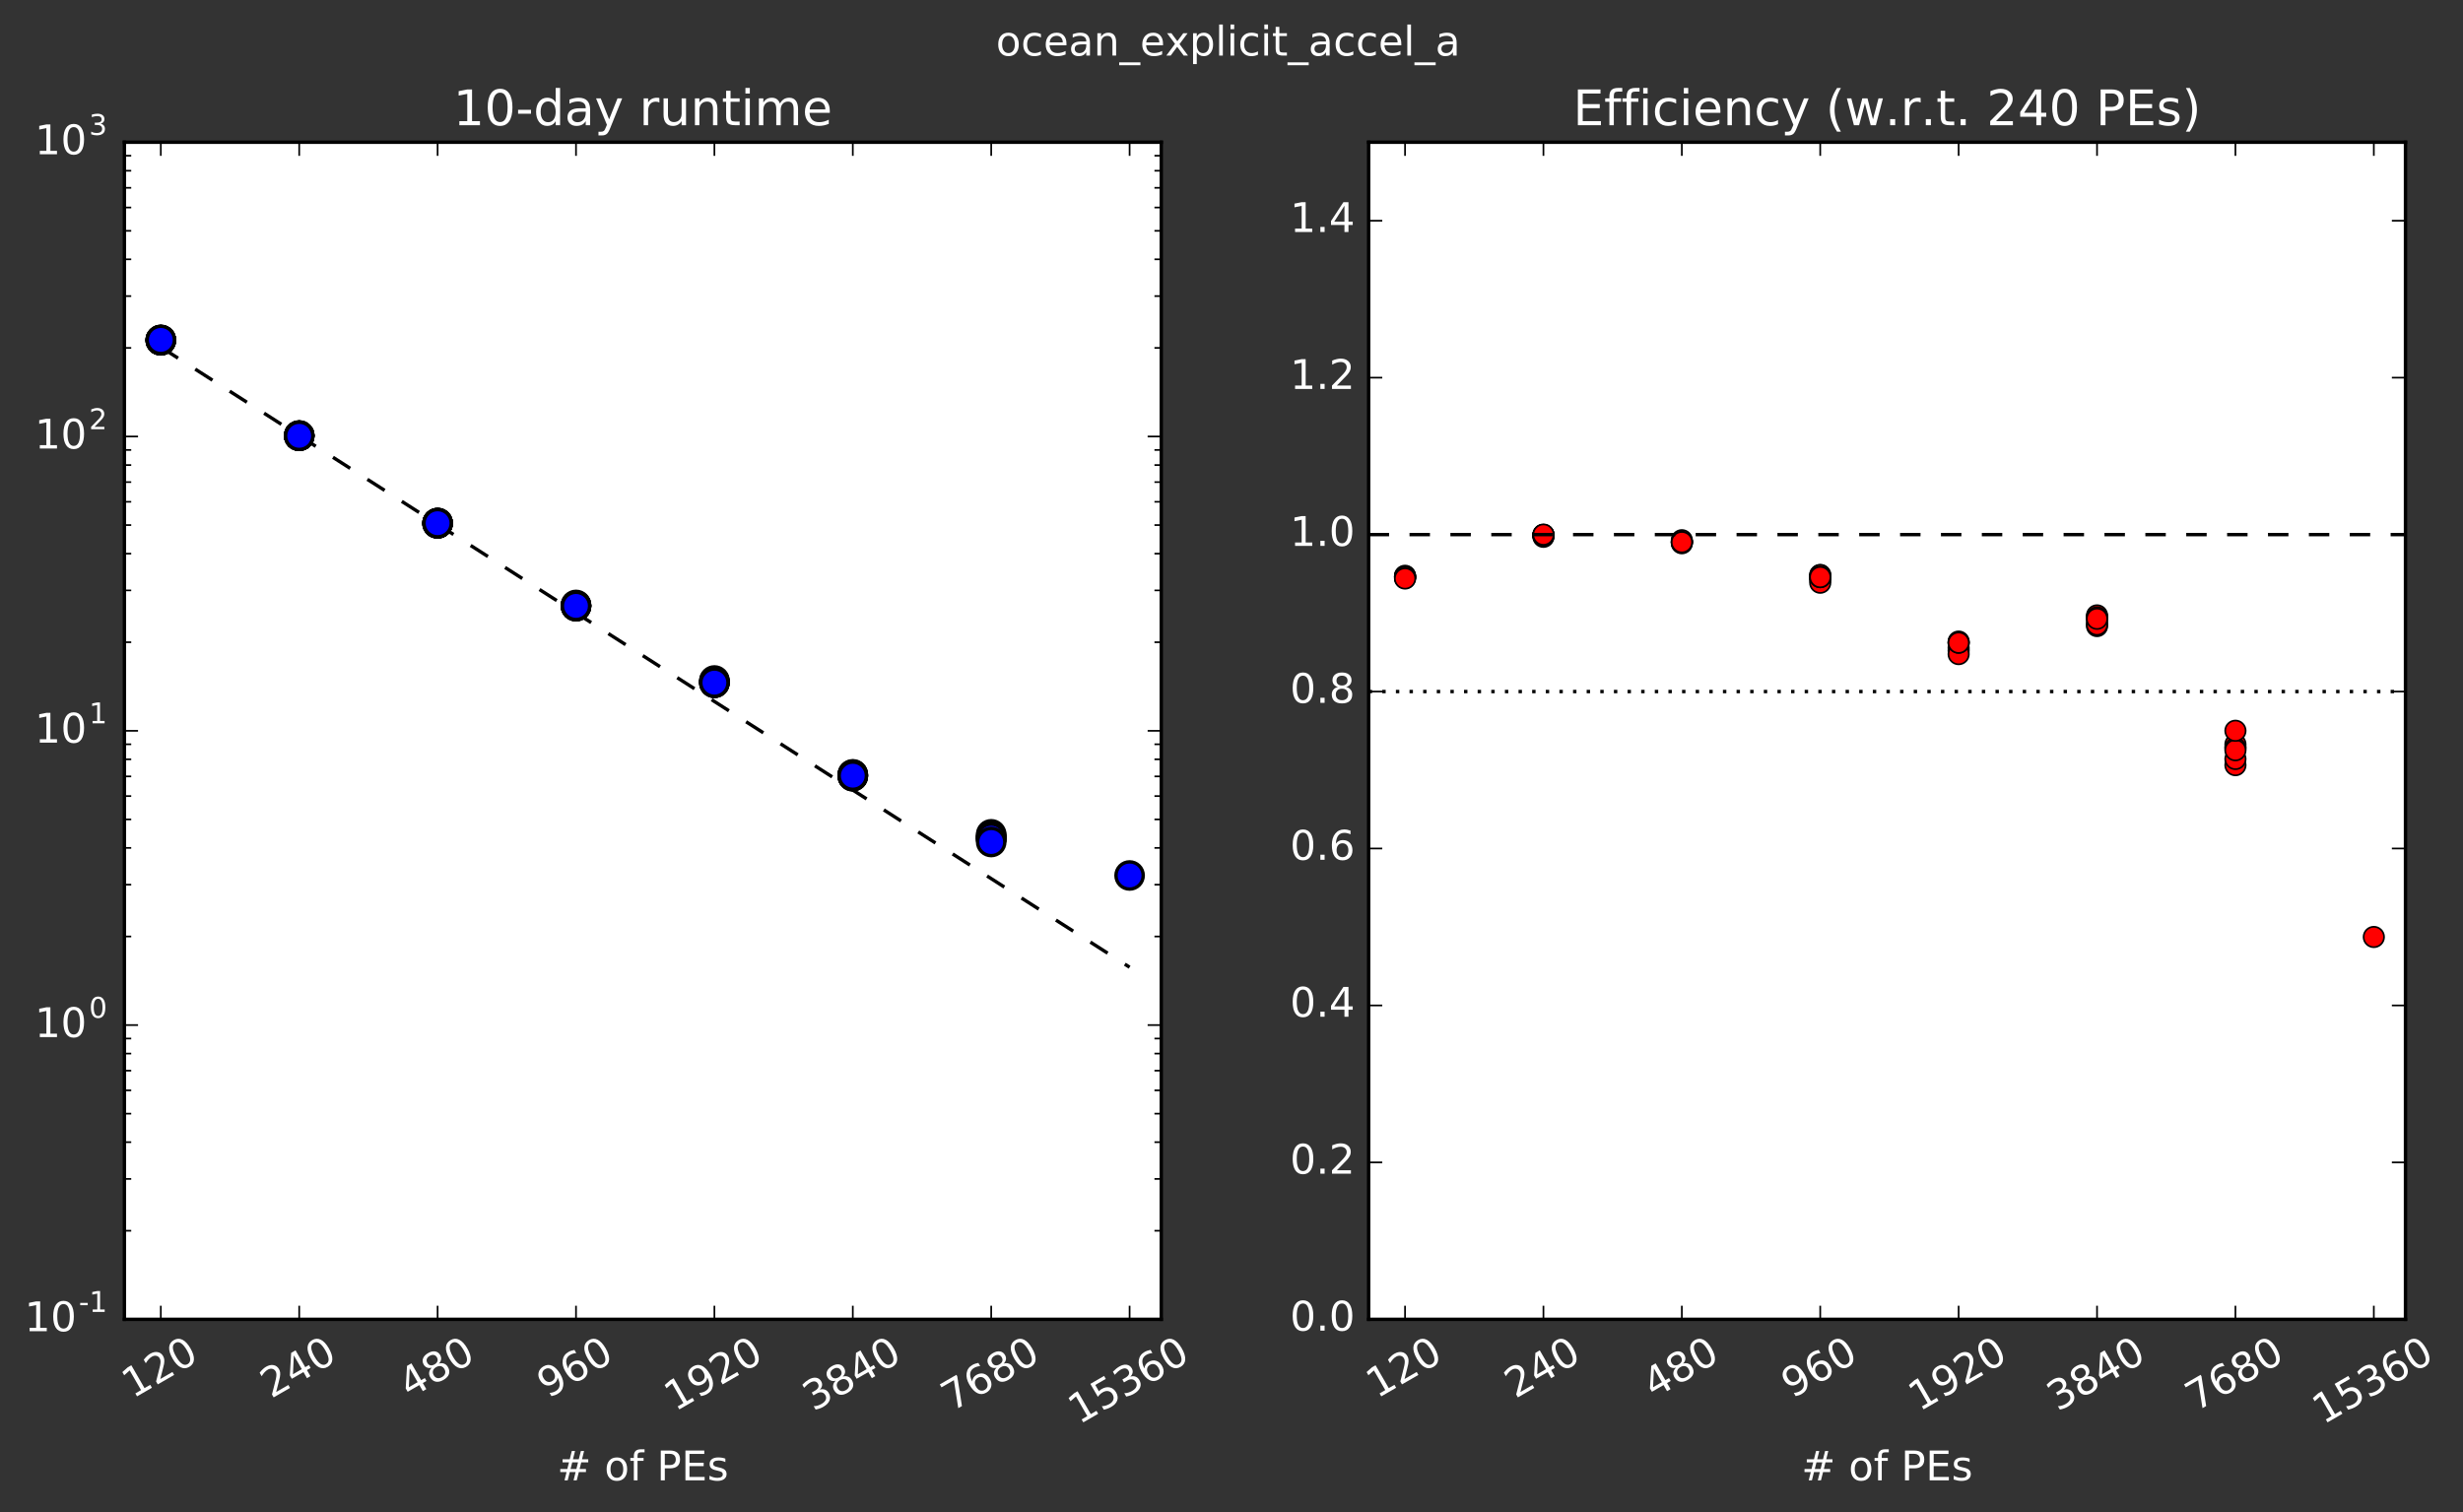 <?xml version="1.0" encoding="utf-8" standalone="no"?>
<!DOCTYPE svg PUBLIC "-//W3C//DTD SVG 1.1//EN"
  "http://www.w3.org/Graphics/SVG/1.1/DTD/svg11.dtd">
<!-- Created with matplotlib (http://matplotlib.org/) -->
<svg height="444pt" version="1.1" viewBox="0 0 723 444" width="723pt" xmlns="http://www.w3.org/2000/svg" xmlns:xlink="http://www.w3.org/1999/xlink">
 <rect x="0" y="0" width="723" height="444" fill="#333333" stroke="none"/>
 <defs>
  <style type="text/css">
*{stroke-linecap:butt;stroke-linejoin:round;stroke-miterlimit:100000;}
  </style>
 </defs>
 <g id="figure_1">
  <g id="patch_1">
   <path d="M 0 444.319 
L 723.458 444.319 
L 723.458 0 
L 0 0 
L 0 444.319 
z
" style="fill:none;"/>
  </g>
  <g id="axes_1">
   <g id="patch_2">
    <path d="M 36.52 387.36 
L 340.884 387.36 
L 340.884 41.76 
L 36.52 41.76 
z
" style="fill:#ffffff;"/>
   </g>
   <g id="line2d_1">
    <path clip-path="url(#pe33e9981d3)" d="M 47.206 101.915 
L 87.832 127.924 
L 128.458 153.933 
L 169.084 179.942 
L 209.71 205.951 
L 250.336 231.96 
L 290.962 257.969 
L 331.588 283.978 
" style="fill:none;stroke:#000000;stroke-dasharray:6,6;stroke-dashoffset:0.0;"/>
   </g>
   <g id="line2d_2">
    <defs>
     <path d="M 0 4 
C 1.061 4 2.078 3.579 2.828 2.828 
C 3.579 2.078 4 1.061 4 0 
C 4 -1.061 3.579 -2.078 2.828 -2.828 
C 2.078 -3.579 1.061 -4 0 -4 
C -1.061 -4 -2.078 -3.579 -2.828 -2.828 
C -3.579 -2.078 -4 -1.061 -4 0 
C -4 1.061 -3.579 2.078 -2.828 2.828 
C -2.078 3.579 -1.061 4 0 4 
z
" id="mc738a95921" style="stroke:#000000;"/>
    </defs>
    <g clip-path="url(#pe33e9981d3)">
     <use style="fill:#0000ff;stroke:#000000;" x="47.206" xlink:href="#mc738a95921" y="99.883"/>
    </g>
   </g>
   <g id="line2d_3">
    <g clip-path="url(#pe33e9981d3)">
     <use style="fill:#0000ff;stroke:#000000;" x="47.206" xlink:href="#mc738a95921" y="99.899"/>
    </g>
   </g>
   <g id="line2d_4">
    <g clip-path="url(#pe33e9981d3)">
     <use style="fill:#0000ff;stroke:#000000;" x="47.206" xlink:href="#mc738a95921" y="99.867"/>
    </g>
   </g>
   <g id="line2d_5">
    <g clip-path="url(#pe33e9981d3)">
     <use style="fill:#0000ff;stroke:#000000;" x="47.206" xlink:href="#mc738a95921" y="99.931"/>
    </g>
   </g>
   <g id="line2d_6">
    <g clip-path="url(#pe33e9981d3)">
     <use style="fill:#0000ff;stroke:#000000;" x="47.206" xlink:href="#mc738a95921" y="99.821"/>
    </g>
   </g>
   <g id="line2d_7">
    <g clip-path="url(#pe33e9981d3)">
     <use style="fill:#0000ff;stroke:#000000;" x="47.206" xlink:href="#mc738a95921" y="99.863"/>
    </g>
   </g>
   <g id="line2d_8">
    <g clip-path="url(#pe33e9981d3)">
     <use style="fill:#0000ff;stroke:#000000;" x="47.206" xlink:href="#mc738a95921" y="99.793"/>
    </g>
   </g>
   <g id="line2d_9">
    <g clip-path="url(#pe33e9981d3)">
     <use style="fill:#0000ff;stroke:#000000;" x="250.336" xlink:href="#mc738a95921" y="227.574"/>
    </g>
   </g>
   <g id="line2d_10">
    <g clip-path="url(#pe33e9981d3)">
     <use style="fill:#0000ff;stroke:#000000;" x="250.336" xlink:href="#mc738a95921" y="227.845"/>
    </g>
   </g>
   <g id="line2d_11">
    <g clip-path="url(#pe33e9981d3)">
     <use style="fill:#0000ff;stroke:#000000;" x="250.336" xlink:href="#mc738a95921" y="227.348"/>
    </g>
   </g>
   <g id="line2d_12">
    <g clip-path="url(#pe33e9981d3)">
     <use style="fill:#0000ff;stroke:#000000;" x="250.336" xlink:href="#mc738a95921" y="227.921"/>
    </g>
   </g>
   <g id="line2d_13">
    <g clip-path="url(#pe33e9981d3)">
     <use style="fill:#0000ff;stroke:#000000;" x="250.336" xlink:href="#mc738a95921" y="227.814"/>
    </g>
   </g>
   <g id="line2d_14">
    <g clip-path="url(#pe33e9981d3)">
     <use style="fill:#0000ff;stroke:#000000;" x="250.336" xlink:href="#mc738a95921" y="227.425"/>
    </g>
   </g>
   <g id="line2d_15">
    <g clip-path="url(#pe33e9981d3)">
     <use style="fill:#0000ff;stroke:#000000;" x="250.336" xlink:href="#mc738a95921" y="227.74"/>
    </g>
   </g>
   <g id="line2d_16">
    <g clip-path="url(#pe33e9981d3)">
     <use style="fill:#0000ff;stroke:#000000;" x="209.71" xlink:href="#mc738a95921" y="200.148"/>
    </g>
   </g>
   <g id="line2d_17">
    <g clip-path="url(#pe33e9981d3)">
     <use style="fill:#0000ff;stroke:#000000;" x="209.71" xlink:href="#mc738a95921" y="200.49"/>
    </g>
   </g>
   <g id="line2d_18">
    <g clip-path="url(#pe33e9981d3)">
     <use style="fill:#0000ff;stroke:#000000;" x="209.71" xlink:href="#mc738a95921" y="199.989"/>
    </g>
   </g>
   <g id="line2d_19">
    <g clip-path="url(#pe33e9981d3)">
     <use style="fill:#0000ff;stroke:#000000;" x="209.71" xlink:href="#mc738a95921" y="200.409"/>
    </g>
   </g>
   <g id="line2d_20">
    <g clip-path="url(#pe33e9981d3)">
     <use style="fill:#0000ff;stroke:#000000;" x="209.71" xlink:href="#mc738a95921" y="199.79"/>
    </g>
   </g>
   <g id="line2d_21">
    <g clip-path="url(#pe33e9981d3)">
     <use style="fill:#0000ff;stroke:#000000;" x="209.71" xlink:href="#mc738a95921" y="200.43"/>
    </g>
   </g>
   <g id="line2d_22">
    <g clip-path="url(#pe33e9981d3)">
     <use style="fill:#0000ff;stroke:#000000;" x="209.71" xlink:href="#mc738a95921" y="200.426"/>
    </g>
   </g>
   <g id="line2d_23">
    <g clip-path="url(#pe33e9981d3)">
     <use style="fill:#0000ff;stroke:#000000;" x="331.588" xlink:href="#mc738a95921" y="257.038"/>
    </g>
   </g>
   <g id="line2d_24">
    <g clip-path="url(#pe33e9981d3)">
     <use style="fill:#0000ff;stroke:#000000;" x="87.832" xlink:href="#mc738a95921" y="127.856"/>
    </g>
   </g>
   <g id="line2d_25">
    <g clip-path="url(#pe33e9981d3)">
     <use style="fill:#0000ff;stroke:#000000;" x="87.832" xlink:href="#mc738a95921" y="127.943"/>
    </g>
   </g>
   <g id="line2d_26">
    <g clip-path="url(#pe33e9981d3)">
     <use style="fill:#0000ff;stroke:#000000;" x="87.832" xlink:href="#mc738a95921" y="127.906"/>
    </g>
   </g>
   <g id="line2d_27">
    <g clip-path="url(#pe33e9981d3)">
     <use style="fill:#0000ff;stroke:#000000;" x="87.832" xlink:href="#mc738a95921" y="127.927"/>
    </g>
   </g>
   <g id="line2d_28">
    <g clip-path="url(#pe33e9981d3)">
     <use style="fill:#0000ff;stroke:#000000;" x="87.832" xlink:href="#mc738a95921" y="127.947"/>
    </g>
   </g>
   <g id="line2d_29">
    <g clip-path="url(#pe33e9981d3)">
     <use style="fill:#0000ff;stroke:#000000;" x="87.832" xlink:href="#mc738a95921" y="127.928"/>
    </g>
   </g>
   <g id="line2d_30">
    <g clip-path="url(#pe33e9981d3)">
     <use style="fill:#0000ff;stroke:#000000;" x="87.832" xlink:href="#mc738a95921" y="127.962"/>
    </g>
   </g>
   <g id="line2d_31">
    <g clip-path="url(#pe33e9981d3)">
     <use style="fill:#0000ff;stroke:#000000;" x="290.962" xlink:href="#mc738a95921" y="246.161"/>
    </g>
   </g>
   <g id="line2d_32">
    <g clip-path="url(#pe33e9981d3)">
     <use style="fill:#0000ff;stroke:#000000;" x="290.962" xlink:href="#mc738a95921" y="246.342"/>
    </g>
   </g>
   <g id="line2d_33">
    <g clip-path="url(#pe33e9981d3)">
     <use style="fill:#0000ff;stroke:#000000;" x="290.962" xlink:href="#mc738a95921" y="244.955"/>
    </g>
   </g>
   <g id="line2d_34">
    <g clip-path="url(#pe33e9981d3)">
     <use style="fill:#0000ff;stroke:#000000;" x="290.962" xlink:href="#mc738a95921" y="246.086"/>
    </g>
   </g>
   <g id="line2d_35">
    <g clip-path="url(#pe33e9981d3)">
     <use style="fill:#0000ff;stroke:#000000;" x="290.962" xlink:href="#mc738a95921" y="245.371"/>
    </g>
   </g>
   <g id="line2d_36">
    <g clip-path="url(#pe33e9981d3)">
     <use style="fill:#0000ff;stroke:#000000;" x="290.962" xlink:href="#mc738a95921" y="245.952"/>
    </g>
   </g>
   <g id="line2d_37">
    <g clip-path="url(#pe33e9981d3)">
     <use style="fill:#0000ff;stroke:#000000;" x="290.962" xlink:href="#mc738a95921" y="247.215"/>
    </g>
   </g>
   <g id="line2d_38">
    <g clip-path="url(#pe33e9981d3)">
     <use style="fill:#0000ff;stroke:#000000;" x="169.084" xlink:href="#mc738a95921" y="177.884"/>
    </g>
   </g>
   <g id="line2d_39">
    <g clip-path="url(#pe33e9981d3)">
     <use style="fill:#0000ff;stroke:#000000;" x="169.084" xlink:href="#mc738a95921" y="178"/>
    </g>
   </g>
   <g id="line2d_40">
    <g clip-path="url(#pe33e9981d3)">
     <use style="fill:#0000ff;stroke:#000000;" x="169.084" xlink:href="#mc738a95921" y="177.765"/>
    </g>
   </g>
   <g id="line2d_41">
    <g clip-path="url(#pe33e9981d3)">
     <use style="fill:#0000ff;stroke:#000000;" x="169.084" xlink:href="#mc738a95921" y="177.606"/>
    </g>
   </g>
   <g id="line2d_42">
    <g clip-path="url(#pe33e9981d3)">
     <use style="fill:#0000ff;stroke:#000000;" x="169.084" xlink:href="#mc738a95921" y="177.986"/>
    </g>
   </g>
   <g id="line2d_43">
    <g clip-path="url(#pe33e9981d3)">
     <use style="fill:#0000ff;stroke:#000000;" x="169.084" xlink:href="#mc738a95921" y="177.889"/>
    </g>
   </g>
   <g id="line2d_44">
    <g clip-path="url(#pe33e9981d3)">
     <use style="fill:#0000ff;stroke:#000000;" x="169.084" xlink:href="#mc738a95921" y="177.891"/>
    </g>
   </g>
   <g id="line2d_45">
    <g clip-path="url(#pe33e9981d3)">
     <use style="fill:#0000ff;stroke:#000000;" x="128.458" xlink:href="#mc738a95921" y="153.623"/>
    </g>
   </g>
   <g id="line2d_46">
    <g clip-path="url(#pe33e9981d3)">
     <use style="fill:#0000ff;stroke:#000000;" x="128.458" xlink:href="#mc738a95921" y="153.623"/>
    </g>
   </g>
   <g id="line2d_47">
    <g clip-path="url(#pe33e9981d3)">
     <use style="fill:#0000ff;stroke:#000000;" x="128.458" xlink:href="#mc738a95921" y="153.702"/>
    </g>
   </g>
   <g id="line2d_48">
    <g clip-path="url(#pe33e9981d3)">
     <use style="fill:#0000ff;stroke:#000000;" x="128.458" xlink:href="#mc738a95921" y="153.593"/>
    </g>
   </g>
   <g id="line2d_49">
    <g clip-path="url(#pe33e9981d3)">
     <use style="fill:#0000ff;stroke:#000000;" x="128.458" xlink:href="#mc738a95921" y="153.624"/>
    </g>
   </g>
   <g id="line2d_50">
    <g clip-path="url(#pe33e9981d3)">
     <use style="fill:#0000ff;stroke:#000000;" x="128.458" xlink:href="#mc738a95921" y="153.555"/>
    </g>
   </g>
   <g id="line2d_51">
    <g clip-path="url(#pe33e9981d3)">
     <use style="fill:#0000ff;stroke:#000000;" x="128.458" xlink:href="#mc738a95921" y="153.609"/>
    </g>
   </g>
   <g id="patch_3">
    <path d="M 36.52 387.36 
L 340.884 387.36 
" style="fill:none;stroke:#000000;stroke-linecap:square;stroke-linejoin:miter;"/>
   </g>
   <g id="patch_4">
    <path d="M 36.52 387.36 
L 36.52 41.76 
" style="fill:none;stroke:#000000;stroke-linecap:square;stroke-linejoin:miter;"/>
   </g>
   <g id="patch_5">
    <path d="M 340.884 387.36 
L 340.884 41.76 
" style="fill:none;stroke:#000000;stroke-linecap:square;stroke-linejoin:miter;"/>
   </g>
   <g id="patch_6">
    <path d="M 36.52 41.76 
L 340.884 41.76 
" style="fill:none;stroke:#000000;stroke-linecap:square;stroke-linejoin:miter;"/>
   </g>
   <g id="matplotlib.axis_1">
    <g id="xtick_1">
     <g id="line2d_52">
      <defs>
       <path d="M 0 0 
L 0 -4 
" id="mfb8acc3661" style="stroke:#000000;stroke-width:0.5;"/>
      </defs>
      <g>
       <use style="stroke:#000000;stroke-width:0.5;" x="47.206" xlink:href="#mfb8acc3661" y="387.36"/>
      </g>
     </g>
     <g id="line2d_53">
      <defs>
       <path d="M 0 0 
L 0 4 
" id="m98a7f384de" style="stroke:#000000;stroke-width:0.5;"/>
      </defs>
      <g>
       <use style="stroke:#000000;stroke-width:0.5;" x="47.206" xlink:href="#m98a7f384de" y="41.76"/>
      </g>
     </g>
     <g id="text_1">
      <!-- 120 -->
      <defs>
       <path d="M 31.781 66.406 
Q 24.172 66.406 20.328 58.906 
Q 16.5 51.422 16.5 36.375 
Q 16.5 21.391 20.328 13.891 
Q 24.172 6.391 31.781 6.391 
Q 39.453 6.391 43.281 13.891 
Q 47.125 21.391 47.125 36.375 
Q 47.125 51.422 43.281 58.906 
Q 39.453 66.406 31.781 66.406 
M 31.781 74.219 
Q 44.047 74.219 50.516 64.516 
Q 56.984 54.828 56.984 36.375 
Q 56.984 17.969 50.516 8.266 
Q 44.047 -1.422 31.781 -1.422 
Q 19.531 -1.422 13.062 8.266 
Q 6.594 17.969 6.594 36.375 
Q 6.594 54.828 13.062 64.516 
Q 19.531 74.219 31.781 74.219 
" id="BitstreamVeraSans-Roman-30"/>
       <path d="M 19.188 8.297 
L 53.609 8.297 
L 53.609 0 
L 7.328 0 
L 7.328 8.297 
Q 12.938 14.109 22.625 23.891 
Q 32.328 33.688 34.812 36.531 
Q 39.547 41.844 41.422 45.531 
Q 43.312 49.219 43.312 52.781 
Q 43.312 58.594 39.234 62.25 
Q 35.156 65.922 28.609 65.922 
Q 23.969 65.922 18.812 64.312 
Q 13.672 62.703 7.812 59.422 
L 7.812 69.391 
Q 13.766 71.781 18.938 73 
Q 24.125 74.219 28.422 74.219 
Q 39.75 74.219 46.484 68.547 
Q 53.219 62.891 53.219 53.422 
Q 53.219 48.922 51.531 44.891 
Q 49.859 40.875 45.406 35.406 
Q 44.188 33.984 37.641 27.219 
Q 31.109 20.453 19.188 8.297 
" id="BitstreamVeraSans-Roman-32"/>
       <path d="M 12.406 8.297 
L 28.516 8.297 
L 28.516 63.922 
L 10.984 60.406 
L 10.984 69.391 
L 28.422 72.906 
L 38.281 72.906 
L 38.281 8.297 
L 54.391 8.297 
L 54.391 0 
L 12.406 0 
z
" id="BitstreamVeraSans-Roman-31"/>
      </defs>
      <g style="fill:#ffffff;" transform="translate(38.943 410.709)rotate(-30.0)scale(0.12 -0.12)">
       <use xlink:href="#BitstreamVeraSans-Roman-31"/>
       <use x="63.623" xlink:href="#BitstreamVeraSans-Roman-32"/>
       <use x="127.246" xlink:href="#BitstreamVeraSans-Roman-30"/>
      </g>
     </g>
    </g>
    <g id="xtick_2">
     <g id="line2d_54">
      <g>
       <use style="stroke:#000000;stroke-width:0.5;" x="87.832" xlink:href="#mfb8acc3661" y="387.36"/>
      </g>
     </g>
     <g id="line2d_55">
      <g>
       <use style="stroke:#000000;stroke-width:0.5;" x="87.832" xlink:href="#m98a7f384de" y="41.76"/>
      </g>
     </g>
     <g id="text_2">
      <!-- 240 -->
      <defs>
       <path d="M 37.797 64.312 
L 12.891 25.391 
L 37.797 25.391 
z
M 35.203 72.906 
L 47.609 72.906 
L 47.609 25.391 
L 58.016 25.391 
L 58.016 17.188 
L 47.609 17.188 
L 47.609 0 
L 37.797 0 
L 37.797 17.188 
L 4.891 17.188 
L 4.891 26.703 
z
" id="BitstreamVeraSans-Roman-34"/>
      </defs>
      <g style="fill:#ffffff;" transform="translate(79.569 410.709)rotate(-30.0)scale(0.12 -0.12)">
       <use xlink:href="#BitstreamVeraSans-Roman-32"/>
       <use x="63.623" xlink:href="#BitstreamVeraSans-Roman-34"/>
       <use x="127.246" xlink:href="#BitstreamVeraSans-Roman-30"/>
      </g>
     </g>
    </g>
    <g id="xtick_3">
     <g id="line2d_56">
      <g>
       <use style="stroke:#000000;stroke-width:0.5;" x="128.458" xlink:href="#mfb8acc3661" y="387.36"/>
      </g>
     </g>
     <g id="line2d_57">
      <g>
       <use style="stroke:#000000;stroke-width:0.5;" x="128.458" xlink:href="#m98a7f384de" y="41.76"/>
      </g>
     </g>
     <g id="text_3">
      <!-- 480 -->
      <defs>
       <path d="M 31.781 34.625 
Q 24.75 34.625 20.719 30.859 
Q 16.703 27.094 16.703 20.516 
Q 16.703 13.922 20.719 10.156 
Q 24.75 6.391 31.781 6.391 
Q 38.812 6.391 42.859 10.172 
Q 46.922 13.969 46.922 20.516 
Q 46.922 27.094 42.891 30.859 
Q 38.875 34.625 31.781 34.625 
M 21.922 38.812 
Q 15.578 40.375 12.031 44.719 
Q 8.5 49.078 8.5 55.328 
Q 8.5 64.062 14.719 69.141 
Q 20.953 74.219 31.781 74.219 
Q 42.672 74.219 48.875 69.141 
Q 55.078 64.062 55.078 55.328 
Q 55.078 49.078 51.531 44.719 
Q 48 40.375 41.703 38.812 
Q 48.828 37.156 52.797 32.312 
Q 56.781 27.484 56.781 20.516 
Q 56.781 9.906 50.312 4.234 
Q 43.844 -1.422 31.781 -1.422 
Q 19.734 -1.422 13.25 4.234 
Q 6.781 9.906 6.781 20.516 
Q 6.781 27.484 10.781 32.312 
Q 14.797 37.156 21.922 38.812 
M 18.312 54.391 
Q 18.312 48.734 21.844 45.562 
Q 25.391 42.391 31.781 42.391 
Q 38.141 42.391 41.719 45.562 
Q 45.312 48.734 45.312 54.391 
Q 45.312 60.062 41.719 63.234 
Q 38.141 66.406 31.781 66.406 
Q 25.391 66.406 21.844 63.234 
Q 18.312 60.062 18.312 54.391 
" id="BitstreamVeraSans-Roman-38"/>
      </defs>
      <g style="fill:#ffffff;" transform="translate(120.195 410.709)rotate(-30.0)scale(0.12 -0.12)">
       <use xlink:href="#BitstreamVeraSans-Roman-34"/>
       <use x="63.623" xlink:href="#BitstreamVeraSans-Roman-38"/>
       <use x="127.246" xlink:href="#BitstreamVeraSans-Roman-30"/>
      </g>
     </g>
    </g>
    <g id="xtick_4">
     <g id="line2d_58">
      <g>
       <use style="stroke:#000000;stroke-width:0.5;" x="169.084" xlink:href="#mfb8acc3661" y="387.36"/>
      </g>
     </g>
     <g id="line2d_59">
      <g>
       <use style="stroke:#000000;stroke-width:0.5;" x="169.084" xlink:href="#m98a7f384de" y="41.76"/>
      </g>
     </g>
     <g id="text_4">
      <!-- 960 -->
      <defs>
       <path d="M 33.016 40.375 
Q 26.375 40.375 22.484 35.828 
Q 18.609 31.297 18.609 23.391 
Q 18.609 15.531 22.484 10.953 
Q 26.375 6.391 33.016 6.391 
Q 39.656 6.391 43.531 10.953 
Q 47.406 15.531 47.406 23.391 
Q 47.406 31.297 43.531 35.828 
Q 39.656 40.375 33.016 40.375 
M 52.594 71.297 
L 52.594 62.312 
Q 48.875 64.062 45.094 64.984 
Q 41.312 65.922 37.594 65.922 
Q 27.828 65.922 22.672 59.328 
Q 17.531 52.734 16.797 39.406 
Q 19.672 43.656 24.016 45.922 
Q 28.375 48.188 33.594 48.188 
Q 44.578 48.188 50.953 41.516 
Q 57.328 34.859 57.328 23.391 
Q 57.328 12.156 50.688 5.359 
Q 44.047 -1.422 33.016 -1.422 
Q 20.359 -1.422 13.672 8.266 
Q 6.984 17.969 6.984 36.375 
Q 6.984 53.656 15.188 63.938 
Q 23.391 74.219 37.203 74.219 
Q 40.922 74.219 44.703 73.484 
Q 48.484 72.75 52.594 71.297 
" id="BitstreamVeraSans-Roman-36"/>
       <path d="M 10.984 1.516 
L 10.984 10.5 
Q 14.703 8.734 18.5 7.812 
Q 22.312 6.891 25.984 6.891 
Q 35.75 6.891 40.891 13.453 
Q 46.047 20.016 46.781 33.406 
Q 43.953 29.203 39.594 26.953 
Q 35.25 24.703 29.984 24.703 
Q 19.047 24.703 12.672 31.312 
Q 6.297 37.938 6.297 49.422 
Q 6.297 60.641 12.938 67.422 
Q 19.578 74.219 30.609 74.219 
Q 43.266 74.219 49.922 64.516 
Q 56.594 54.828 56.594 36.375 
Q 56.594 19.141 48.406 8.859 
Q 40.234 -1.422 26.422 -1.422 
Q 22.703 -1.422 18.891 -0.688 
Q 15.094 0.047 10.984 1.516 
M 30.609 32.422 
Q 37.25 32.422 41.125 36.953 
Q 45.016 41.5 45.016 49.422 
Q 45.016 57.281 41.125 61.844 
Q 37.25 66.406 30.609 66.406 
Q 23.969 66.406 20.094 61.844 
Q 16.219 57.281 16.219 49.422 
Q 16.219 41.5 20.094 36.953 
Q 23.969 32.422 30.609 32.422 
" id="BitstreamVeraSans-Roman-39"/>
      </defs>
      <g style="fill:#ffffff;" transform="translate(160.821 410.709)rotate(-30.0)scale(0.12 -0.12)">
       <use xlink:href="#BitstreamVeraSans-Roman-39"/>
       <use x="63.623" xlink:href="#BitstreamVeraSans-Roman-36"/>
       <use x="127.246" xlink:href="#BitstreamVeraSans-Roman-30"/>
      </g>
     </g>
    </g>
    <g id="xtick_5">
     <g id="line2d_60">
      <g>
       <use style="stroke:#000000;stroke-width:0.5;" x="209.71" xlink:href="#mfb8acc3661" y="387.36"/>
      </g>
     </g>
     <g id="line2d_61">
      <g>
       <use style="stroke:#000000;stroke-width:0.5;" x="209.71" xlink:href="#m98a7f384de" y="41.76"/>
      </g>
     </g>
     <g id="text_5">
      <!-- 1920 -->
      <g style="fill:#ffffff;" transform="translate(198.141 414.527)rotate(-30.0)scale(0.12 -0.12)">
       <use xlink:href="#BitstreamVeraSans-Roman-31"/>
       <use x="63.623" xlink:href="#BitstreamVeraSans-Roman-39"/>
       <use x="127.246" xlink:href="#BitstreamVeraSans-Roman-32"/>
       <use x="190.869" xlink:href="#BitstreamVeraSans-Roman-30"/>
      </g>
     </g>
    </g>
    <g id="xtick_6">
     <g id="line2d_62">
      <g>
       <use style="stroke:#000000;stroke-width:0.5;" x="250.336" xlink:href="#mfb8acc3661" y="387.36"/>
      </g>
     </g>
     <g id="line2d_63">
      <g>
       <use style="stroke:#000000;stroke-width:0.5;" x="250.336" xlink:href="#m98a7f384de" y="41.76"/>
      </g>
     </g>
     <g id="text_6">
      <!-- 3840 -->
      <defs>
       <path d="M 40.578 39.312 
Q 47.656 37.797 51.625 33 
Q 55.609 28.219 55.609 21.188 
Q 55.609 10.406 48.188 4.484 
Q 40.766 -1.422 27.094 -1.422 
Q 22.516 -1.422 17.656 -0.516 
Q 12.797 0.391 7.625 2.203 
L 7.625 11.719 
Q 11.719 9.328 16.594 8.109 
Q 21.484 6.891 26.812 6.891 
Q 36.078 6.891 40.938 10.547 
Q 45.797 14.203 45.797 21.188 
Q 45.797 27.641 41.281 31.266 
Q 36.766 34.906 28.719 34.906 
L 20.219 34.906 
L 20.219 43.016 
L 29.109 43.016 
Q 36.375 43.016 40.234 45.922 
Q 44.094 48.828 44.094 54.297 
Q 44.094 59.906 40.109 62.906 
Q 36.141 65.922 28.719 65.922 
Q 24.656 65.922 20.016 65.031 
Q 15.375 64.156 9.812 62.312 
L 9.812 71.094 
Q 15.438 72.656 20.344 73.438 
Q 25.25 74.219 29.594 74.219 
Q 40.828 74.219 47.359 69.109 
Q 53.906 64.016 53.906 55.328 
Q 53.906 49.266 50.438 45.094 
Q 46.969 40.922 40.578 39.312 
" id="BitstreamVeraSans-Roman-33"/>
      </defs>
      <g style="fill:#ffffff;" transform="translate(238.767 414.527)rotate(-30.0)scale(0.12 -0.12)">
       <use xlink:href="#BitstreamVeraSans-Roman-33"/>
       <use x="63.623" xlink:href="#BitstreamVeraSans-Roman-38"/>
       <use x="127.246" xlink:href="#BitstreamVeraSans-Roman-34"/>
       <use x="190.869" xlink:href="#BitstreamVeraSans-Roman-30"/>
      </g>
     </g>
    </g>
    <g id="xtick_7">
     <g id="line2d_64">
      <g>
       <use style="stroke:#000000;stroke-width:0.5;" x="290.962" xlink:href="#mfb8acc3661" y="387.36"/>
      </g>
     </g>
     <g id="line2d_65">
      <g>
       <use style="stroke:#000000;stroke-width:0.5;" x="290.962" xlink:href="#m98a7f384de" y="41.76"/>
      </g>
     </g>
     <g id="text_7">
      <!-- 7680 -->
      <defs>
       <path d="M 8.203 72.906 
L 55.078 72.906 
L 55.078 68.703 
L 28.609 0 
L 18.312 0 
L 43.219 64.594 
L 8.203 64.594 
z
" id="BitstreamVeraSans-Roman-37"/>
      </defs>
      <g style="fill:#ffffff;" transform="translate(279.393 414.527)rotate(-30.0)scale(0.12 -0.12)">
       <use xlink:href="#BitstreamVeraSans-Roman-37"/>
       <use x="63.623" xlink:href="#BitstreamVeraSans-Roman-36"/>
       <use x="127.246" xlink:href="#BitstreamVeraSans-Roman-38"/>
       <use x="190.869" xlink:href="#BitstreamVeraSans-Roman-30"/>
      </g>
     </g>
    </g>
    <g id="xtick_8">
     <g id="line2d_66">
      <g>
       <use style="stroke:#000000;stroke-width:0.5;" x="331.588" xlink:href="#mfb8acc3661" y="387.36"/>
      </g>
     </g>
     <g id="line2d_67">
      <g>
       <use style="stroke:#000000;stroke-width:0.5;" x="331.588" xlink:href="#m98a7f384de" y="41.76"/>
      </g>
     </g>
     <g id="text_8">
      <!-- 15360 -->
      <defs>
       <path d="M 10.797 72.906 
L 49.516 72.906 
L 49.516 64.594 
L 19.828 64.594 
L 19.828 46.734 
Q 21.969 47.469 24.109 47.828 
Q 26.266 48.188 28.422 48.188 
Q 40.625 48.188 47.75 41.5 
Q 54.891 34.812 54.891 23.391 
Q 54.891 11.625 47.562 5.094 
Q 40.234 -1.422 26.906 -1.422 
Q 22.312 -1.422 17.547 -0.641 
Q 12.797 0.141 7.719 1.703 
L 7.719 11.625 
Q 12.109 9.234 16.797 8.062 
Q 21.484 6.891 26.703 6.891 
Q 35.156 6.891 40.078 11.328 
Q 45.016 15.766 45.016 23.391 
Q 45.016 31 40.078 35.438 
Q 35.156 39.891 26.703 39.891 
Q 22.75 39.891 18.812 39.016 
Q 14.891 38.141 10.797 36.281 
z
" id="BitstreamVeraSans-Roman-35"/>
      </defs>
      <g style="fill:#ffffff;" transform="translate(316.713 418.344)rotate(-30.0)scale(0.12 -0.12)">
       <use xlink:href="#BitstreamVeraSans-Roman-31"/>
       <use x="63.623" xlink:href="#BitstreamVeraSans-Roman-35"/>
       <use x="127.246" xlink:href="#BitstreamVeraSans-Roman-33"/>
       <use x="190.869" xlink:href="#BitstreamVeraSans-Roman-36"/>
       <use x="254.492" xlink:href="#BitstreamVeraSans-Roman-30"/>
      </g>
     </g>
    </g>
    <g id="text_9">
     <!-- # of PEs -->
     <defs>
      <path d="M 9.812 72.906 
L 55.906 72.906 
L 55.906 64.594 
L 19.672 64.594 
L 19.672 43.016 
L 54.391 43.016 
L 54.391 34.719 
L 19.672 34.719 
L 19.672 8.297 
L 56.781 8.297 
L 56.781 0 
L 9.812 0 
z
" id="BitstreamVeraSans-Roman-45"/>
      <path d="M 51.125 44 
L 36.922 44 
L 32.812 27.688 
L 47.125 27.688 
z
M 43.797 71.781 
L 38.719 51.516 
L 52.984 51.516 
L 58.109 71.781 
L 65.922 71.781 
L 60.891 51.516 
L 76.125 51.516 
L 76.125 44 
L 58.984 44 
L 54.984 27.688 
L 70.516 27.688 
L 70.516 20.219 
L 53.078 20.219 
L 48 0 
L 40.188 0 
L 45.219 20.219 
L 30.906 20.219 
L 25.875 0 
L 18.016 0 
L 23.094 20.219 
L 7.719 20.219 
L 7.719 27.688 
L 24.906 27.688 
L 29 44 
L 13.281 44 
L 13.281 51.516 
L 30.906 51.516 
L 35.891 71.781 
z
" id="BitstreamVeraSans-Roman-23"/>
      <path d="M 44.281 53.078 
L 44.281 44.578 
Q 40.484 46.531 36.375 47.5 
Q 32.281 48.484 27.875 48.484 
Q 21.188 48.484 17.844 46.438 
Q 14.5 44.391 14.5 40.281 
Q 14.5 37.156 16.891 35.375 
Q 19.281 33.594 26.516 31.984 
L 29.594 31.297 
Q 39.156 29.25 43.188 25.516 
Q 47.219 21.781 47.219 15.094 
Q 47.219 7.469 41.188 3.016 
Q 35.156 -1.422 24.609 -1.422 
Q 20.219 -1.422 15.453 -0.562 
Q 10.688 0.297 5.422 2 
L 5.422 11.281 
Q 10.406 8.688 15.234 7.391 
Q 20.062 6.109 24.812 6.109 
Q 31.156 6.109 34.562 8.281 
Q 37.984 10.453 37.984 14.406 
Q 37.984 18.062 35.516 20.016 
Q 33.062 21.969 24.703 23.781 
L 21.578 24.516 
Q 13.234 26.266 9.516 29.906 
Q 5.812 33.547 5.812 39.891 
Q 5.812 47.609 11.281 51.797 
Q 16.75 56 26.812 56 
Q 31.781 56 36.172 55.266 
Q 40.578 54.547 44.281 53.078 
" id="BitstreamVeraSans-Roman-73"/>
      <path id="BitstreamVeraSans-Roman-20"/>
      <path d="M 37.109 75.984 
L 37.109 68.5 
L 28.516 68.5 
Q 23.688 68.5 21.797 66.547 
Q 19.922 64.594 19.922 59.516 
L 19.922 54.688 
L 34.719 54.688 
L 34.719 47.703 
L 19.922 47.703 
L 19.922 0 
L 10.891 0 
L 10.891 47.703 
L 2.297 47.703 
L 2.297 54.688 
L 10.891 54.688 
L 10.891 58.5 
Q 10.891 67.625 15.141 71.797 
Q 19.391 75.984 28.609 75.984 
z
" id="BitstreamVeraSans-Roman-66"/>
      <path d="M 19.672 64.797 
L 19.672 37.406 
L 32.078 37.406 
Q 38.969 37.406 42.719 40.969 
Q 46.484 44.531 46.484 51.125 
Q 46.484 57.672 42.719 61.234 
Q 38.969 64.797 32.078 64.797 
z
M 9.812 72.906 
L 32.078 72.906 
Q 44.344 72.906 50.609 67.359 
Q 56.891 61.812 56.891 51.125 
Q 56.891 40.328 50.609 34.812 
Q 44.344 29.297 32.078 29.297 
L 19.672 29.297 
L 19.672 0 
L 9.812 0 
z
" id="BitstreamVeraSans-Roman-50"/>
      <path d="M 30.609 48.391 
Q 23.391 48.391 19.188 42.75 
Q 14.984 37.109 14.984 27.297 
Q 14.984 17.484 19.156 11.844 
Q 23.344 6.203 30.609 6.203 
Q 37.797 6.203 41.984 11.859 
Q 46.188 17.531 46.188 27.297 
Q 46.188 37.016 41.984 42.703 
Q 37.797 48.391 30.609 48.391 
M 30.609 56 
Q 42.328 56 49.016 48.375 
Q 55.719 40.766 55.719 27.297 
Q 55.719 13.875 49.016 6.219 
Q 42.328 -1.422 30.609 -1.422 
Q 18.844 -1.422 12.172 6.219 
Q 5.516 13.875 5.516 27.297 
Q 5.516 40.766 12.172 48.375 
Q 18.844 56 30.609 56 
" id="BitstreamVeraSans-Roman-6f"/>
     </defs>
     <g style="fill:#ffffff;" transform="translate(163.542 434.623)scale(0.12 -0.12)">
      <use xlink:href="#BitstreamVeraSans-Roman-23"/>
      <use x="83.789" xlink:href="#BitstreamVeraSans-Roman-20"/>
      <use x="115.576" xlink:href="#BitstreamVeraSans-Roman-6f"/>
      <use x="176.758" xlink:href="#BitstreamVeraSans-Roman-66"/>
      <use x="211.963" xlink:href="#BitstreamVeraSans-Roman-20"/>
      <use x="243.75" xlink:href="#BitstreamVeraSans-Roman-50"/>
      <use x="304.053" xlink:href="#BitstreamVeraSans-Roman-45"/>
      <use x="367.236" xlink:href="#BitstreamVeraSans-Roman-73"/>
     </g>
    </g>
   </g>
   <g id="matplotlib.axis_2">
    <g id="ytick_1">
     <g id="line2d_68">
      <defs>
       <path d="M 0 0 
L 4 0 
" id="m91fd4b14b4" style="stroke:#000000;stroke-width:0.5;"/>
      </defs>
      <g>
       <use style="stroke:#000000;stroke-width:0.5;" x="36.52" xlink:href="#m91fd4b14b4" y="387.36"/>
      </g>
     </g>
     <g id="line2d_69">
      <defs>
       <path d="M 0 0 
L -4 0 
" id="mf2f1b888c5" style="stroke:#000000;stroke-width:0.5;"/>
      </defs>
      <g>
       <use style="stroke:#000000;stroke-width:0.5;" x="340.884" xlink:href="#mf2f1b888c5" y="387.36"/>
      </g>
     </g>
     <g id="text_10">
      <!-- $\mathdefault{10^{-1}}$ -->
      <defs>
       <path d="M 4.891 31.391 
L 31.203 31.391 
L 31.203 23.391 
L 4.891 23.391 
z
" id="BitstreamVeraSans-Roman-2d"/>
      </defs>
      <g style="fill:#ffffff;" transform="translate(7.2 390.924)scale(0.12 -0.12)">
       <use transform="translate(0.0 0.716)" xlink:href="#BitstreamVeraSans-Roman-31"/>
       <use transform="translate(63.623 0.716)" xlink:href="#BitstreamVeraSans-Roman-30"/>
       <use transform="translate(132.759 47.966)scale(0.7)" xlink:href="#BitstreamVeraSans-Roman-2d"/>
       <use transform="translate(158.017 47.966)scale(0.7)" xlink:href="#BitstreamVeraSans-Roman-31"/>
      </g>
     </g>
    </g>
    <g id="ytick_2">
     <g id="line2d_70">
      <g>
       <use style="stroke:#000000;stroke-width:0.5;" x="36.52" xlink:href="#m91fd4b14b4" y="300.96"/>
      </g>
     </g>
     <g id="line2d_71">
      <g>
       <use style="stroke:#000000;stroke-width:0.5;" x="340.884" xlink:href="#mf2f1b888c5" y="300.96"/>
      </g>
     </g>
     <g id="text_11">
      <!-- $\mathdefault{10^{0}}$ -->
      <g style="fill:#ffffff;" transform="translate(10.2 304.584)scale(0.12 -0.12)">
       <use transform="translate(0.0 0.797)" xlink:href="#BitstreamVeraSans-Roman-31"/>
       <use transform="translate(63.623 0.797)" xlink:href="#BitstreamVeraSans-Roman-30"/>
       <use transform="translate(132.759 48.047)scale(0.7)" xlink:href="#BitstreamVeraSans-Roman-30"/>
      </g>
     </g>
    </g>
    <g id="ytick_3">
     <g id="line2d_72">
      <g>
       <use style="stroke:#000000;stroke-width:0.5;" x="36.52" xlink:href="#m91fd4b14b4" y="214.56"/>
      </g>
     </g>
     <g id="line2d_73">
      <g>
       <use style="stroke:#000000;stroke-width:0.5;" x="340.884" xlink:href="#mf2f1b888c5" y="214.56"/>
      </g>
     </g>
     <g id="text_12">
      <!-- $\mathdefault{10^{1}}$ -->
      <g style="fill:#ffffff;" transform="translate(10.2 218.124)scale(0.12 -0.12)">
       <use transform="translate(0.0 0.716)" xlink:href="#BitstreamVeraSans-Roman-31"/>
       <use transform="translate(63.623 0.716)" xlink:href="#BitstreamVeraSans-Roman-30"/>
       <use transform="translate(132.759 47.966)scale(0.7)" xlink:href="#BitstreamVeraSans-Roman-31"/>
      </g>
     </g>
    </g>
    <g id="ytick_4">
     <g id="line2d_74">
      <g>
       <use style="stroke:#000000;stroke-width:0.5;" x="36.52" xlink:href="#m91fd4b14b4" y="128.16"/>
      </g>
     </g>
     <g id="line2d_75">
      <g>
       <use style="stroke:#000000;stroke-width:0.5;" x="340.884" xlink:href="#mf2f1b888c5" y="128.16"/>
      </g>
     </g>
     <g id="text_13">
      <!-- $\mathdefault{10^{2}}$ -->
      <g style="fill:#ffffff;" transform="translate(10.2 131.784)scale(0.12 -0.12)">
       <use transform="translate(0.0 0.797)" xlink:href="#BitstreamVeraSans-Roman-31"/>
       <use transform="translate(63.623 0.797)" xlink:href="#BitstreamVeraSans-Roman-30"/>
       <use transform="translate(132.759 48.047)scale(0.7)" xlink:href="#BitstreamVeraSans-Roman-32"/>
      </g>
     </g>
    </g>
    <g id="ytick_5">
     <g id="line2d_76">
      <g>
       <use style="stroke:#000000;stroke-width:0.5;" x="36.52" xlink:href="#m91fd4b14b4" y="41.76"/>
      </g>
     </g>
     <g id="line2d_77">
      <g>
       <use style="stroke:#000000;stroke-width:0.5;" x="340.884" xlink:href="#mf2f1b888c5" y="41.76"/>
      </g>
     </g>
     <g id="text_14">
      <!-- $\mathdefault{10^{3}}$ -->
      <g style="fill:#ffffff;" transform="translate(10.2 45.384)scale(0.12 -0.12)">
       <use transform="translate(0.0 0.797)" xlink:href="#BitstreamVeraSans-Roman-31"/>
       <use transform="translate(63.623 0.797)" xlink:href="#BitstreamVeraSans-Roman-30"/>
       <use transform="translate(132.759 48.047)scale(0.7)" xlink:href="#BitstreamVeraSans-Roman-33"/>
      </g>
     </g>
    </g>
    <g id="ytick_6">
     <g id="line2d_78">
      <defs>
       <path d="M 0 0 
L 2 0 
" id="mdf6f0fe265" style="stroke:#000000;stroke-width:0.5;"/>
      </defs>
      <g>
       <use style="stroke:#000000;stroke-width:0.5;" x="36.52" xlink:href="#mdf6f0fe265" y="361.351"/>
      </g>
     </g>
     <g id="line2d_79">
      <defs>
       <path d="M 0 0 
L -2 0 
" id="me81861a7df" style="stroke:#000000;stroke-width:0.5;"/>
      </defs>
      <g>
       <use style="stroke:#000000;stroke-width:0.5;" x="340.884" xlink:href="#me81861a7df" y="361.351"/>
      </g>
     </g>
    </g>
    <g id="ytick_7">
     <g id="line2d_80">
      <g>
       <use style="stroke:#000000;stroke-width:0.5;" x="36.52" xlink:href="#mdf6f0fe265" y="346.137"/>
      </g>
     </g>
     <g id="line2d_81">
      <g>
       <use style="stroke:#000000;stroke-width:0.5;" x="340.884" xlink:href="#me81861a7df" y="346.137"/>
      </g>
     </g>
    </g>
    <g id="ytick_8">
     <g id="line2d_82">
      <g>
       <use style="stroke:#000000;stroke-width:0.5;" x="36.52" xlink:href="#mdf6f0fe265" y="335.342"/>
      </g>
     </g>
     <g id="line2d_83">
      <g>
       <use style="stroke:#000000;stroke-width:0.5;" x="340.884" xlink:href="#me81861a7df" y="335.342"/>
      </g>
     </g>
    </g>
    <g id="ytick_9">
     <g id="line2d_84">
      <g>
       <use style="stroke:#000000;stroke-width:0.5;" x="36.52" xlink:href="#mdf6f0fe265" y="326.969"/>
      </g>
     </g>
     <g id="line2d_85">
      <g>
       <use style="stroke:#000000;stroke-width:0.5;" x="340.884" xlink:href="#me81861a7df" y="326.969"/>
      </g>
     </g>
    </g>
    <g id="ytick_10">
     <g id="line2d_86">
      <g>
       <use style="stroke:#000000;stroke-width:0.5;" x="36.52" xlink:href="#mdf6f0fe265" y="320.128"/>
      </g>
     </g>
     <g id="line2d_87">
      <g>
       <use style="stroke:#000000;stroke-width:0.5;" x="340.884" xlink:href="#me81861a7df" y="320.128"/>
      </g>
     </g>
    </g>
    <g id="ytick_11">
     <g id="line2d_88">
      <g>
       <use style="stroke:#000000;stroke-width:0.5;" x="36.52" xlink:href="#mdf6f0fe265" y="314.344"/>
      </g>
     </g>
     <g id="line2d_89">
      <g>
       <use style="stroke:#000000;stroke-width:0.5;" x="340.884" xlink:href="#me81861a7df" y="314.344"/>
      </g>
     </g>
    </g>
    <g id="ytick_12">
     <g id="line2d_90">
      <g>
       <use style="stroke:#000000;stroke-width:0.5;" x="36.52" xlink:href="#mdf6f0fe265" y="309.333"/>
      </g>
     </g>
     <g id="line2d_91">
      <g>
       <use style="stroke:#000000;stroke-width:0.5;" x="340.884" xlink:href="#me81861a7df" y="309.333"/>
      </g>
     </g>
    </g>
    <g id="ytick_13">
     <g id="line2d_92">
      <g>
       <use style="stroke:#000000;stroke-width:0.5;" x="36.52" xlink:href="#mdf6f0fe265" y="304.913"/>
      </g>
     </g>
     <g id="line2d_93">
      <g>
       <use style="stroke:#000000;stroke-width:0.5;" x="340.884" xlink:href="#me81861a7df" y="304.913"/>
      </g>
     </g>
    </g>
    <g id="ytick_14">
     <g id="line2d_94">
      <g>
       <use style="stroke:#000000;stroke-width:0.5;" x="36.52" xlink:href="#mdf6f0fe265" y="274.951"/>
      </g>
     </g>
     <g id="line2d_95">
      <g>
       <use style="stroke:#000000;stroke-width:0.5;" x="340.884" xlink:href="#me81861a7df" y="274.951"/>
      </g>
     </g>
    </g>
    <g id="ytick_15">
     <g id="line2d_96">
      <g>
       <use style="stroke:#000000;stroke-width:0.5;" x="36.52" xlink:href="#mdf6f0fe265" y="259.737"/>
      </g>
     </g>
     <g id="line2d_97">
      <g>
       <use style="stroke:#000000;stroke-width:0.5;" x="340.884" xlink:href="#me81861a7df" y="259.737"/>
      </g>
     </g>
    </g>
    <g id="ytick_16">
     <g id="line2d_98">
      <g>
       <use style="stroke:#000000;stroke-width:0.5;" x="36.52" xlink:href="#mdf6f0fe265" y="248.942"/>
      </g>
     </g>
     <g id="line2d_99">
      <g>
       <use style="stroke:#000000;stroke-width:0.5;" x="340.884" xlink:href="#me81861a7df" y="248.942"/>
      </g>
     </g>
    </g>
    <g id="ytick_17">
     <g id="line2d_100">
      <g>
       <use style="stroke:#000000;stroke-width:0.5;" x="36.52" xlink:href="#mdf6f0fe265" y="240.569"/>
      </g>
     </g>
     <g id="line2d_101">
      <g>
       <use style="stroke:#000000;stroke-width:0.5;" x="340.884" xlink:href="#me81861a7df" y="240.569"/>
      </g>
     </g>
    </g>
    <g id="ytick_18">
     <g id="line2d_102">
      <g>
       <use style="stroke:#000000;stroke-width:0.5;" x="36.52" xlink:href="#mdf6f0fe265" y="233.728"/>
      </g>
     </g>
     <g id="line2d_103">
      <g>
       <use style="stroke:#000000;stroke-width:0.5;" x="340.884" xlink:href="#me81861a7df" y="233.728"/>
      </g>
     </g>
    </g>
    <g id="ytick_19">
     <g id="line2d_104">
      <g>
       <use style="stroke:#000000;stroke-width:0.5;" x="36.52" xlink:href="#mdf6f0fe265" y="227.944"/>
      </g>
     </g>
     <g id="line2d_105">
      <g>
       <use style="stroke:#000000;stroke-width:0.5;" x="340.884" xlink:href="#me81861a7df" y="227.944"/>
      </g>
     </g>
    </g>
    <g id="ytick_20">
     <g id="line2d_106">
      <g>
       <use style="stroke:#000000;stroke-width:0.5;" x="36.52" xlink:href="#mdf6f0fe265" y="222.933"/>
      </g>
     </g>
     <g id="line2d_107">
      <g>
       <use style="stroke:#000000;stroke-width:0.5;" x="340.884" xlink:href="#me81861a7df" y="222.933"/>
      </g>
     </g>
    </g>
    <g id="ytick_21">
     <g id="line2d_108">
      <g>
       <use style="stroke:#000000;stroke-width:0.5;" x="36.52" xlink:href="#mdf6f0fe265" y="218.513"/>
      </g>
     </g>
     <g id="line2d_109">
      <g>
       <use style="stroke:#000000;stroke-width:0.5;" x="340.884" xlink:href="#me81861a7df" y="218.513"/>
      </g>
     </g>
    </g>
    <g id="ytick_22">
     <g id="line2d_110">
      <g>
       <use style="stroke:#000000;stroke-width:0.5;" x="36.52" xlink:href="#mdf6f0fe265" y="188.551"/>
      </g>
     </g>
     <g id="line2d_111">
      <g>
       <use style="stroke:#000000;stroke-width:0.5;" x="340.884" xlink:href="#me81861a7df" y="188.551"/>
      </g>
     </g>
    </g>
    <g id="ytick_23">
     <g id="line2d_112">
      <g>
       <use style="stroke:#000000;stroke-width:0.5;" x="36.52" xlink:href="#mdf6f0fe265" y="173.337"/>
      </g>
     </g>
     <g id="line2d_113">
      <g>
       <use style="stroke:#000000;stroke-width:0.5;" x="340.884" xlink:href="#me81861a7df" y="173.337"/>
      </g>
     </g>
    </g>
    <g id="ytick_24">
     <g id="line2d_114">
      <g>
       <use style="stroke:#000000;stroke-width:0.5;" x="36.52" xlink:href="#mdf6f0fe265" y="162.542"/>
      </g>
     </g>
     <g id="line2d_115">
      <g>
       <use style="stroke:#000000;stroke-width:0.5;" x="340.884" xlink:href="#me81861a7df" y="162.542"/>
      </g>
     </g>
    </g>
    <g id="ytick_25">
     <g id="line2d_116">
      <g>
       <use style="stroke:#000000;stroke-width:0.5;" x="36.52" xlink:href="#mdf6f0fe265" y="154.169"/>
      </g>
     </g>
     <g id="line2d_117">
      <g>
       <use style="stroke:#000000;stroke-width:0.5;" x="340.884" xlink:href="#me81861a7df" y="154.169"/>
      </g>
     </g>
    </g>
    <g id="ytick_26">
     <g id="line2d_118">
      <g>
       <use style="stroke:#000000;stroke-width:0.5;" x="36.52" xlink:href="#mdf6f0fe265" y="147.328"/>
      </g>
     </g>
     <g id="line2d_119">
      <g>
       <use style="stroke:#000000;stroke-width:0.5;" x="340.884" xlink:href="#me81861a7df" y="147.328"/>
      </g>
     </g>
    </g>
    <g id="ytick_27">
     <g id="line2d_120">
      <g>
       <use style="stroke:#000000;stroke-width:0.5;" x="36.52" xlink:href="#mdf6f0fe265" y="141.544"/>
      </g>
     </g>
     <g id="line2d_121">
      <g>
       <use style="stroke:#000000;stroke-width:0.5;" x="340.884" xlink:href="#me81861a7df" y="141.544"/>
      </g>
     </g>
    </g>
    <g id="ytick_28">
     <g id="line2d_122">
      <g>
       <use style="stroke:#000000;stroke-width:0.5;" x="36.52" xlink:href="#mdf6f0fe265" y="136.533"/>
      </g>
     </g>
     <g id="line2d_123">
      <g>
       <use style="stroke:#000000;stroke-width:0.5;" x="340.884" xlink:href="#me81861a7df" y="136.533"/>
      </g>
     </g>
    </g>
    <g id="ytick_29">
     <g id="line2d_124">
      <g>
       <use style="stroke:#000000;stroke-width:0.5;" x="36.52" xlink:href="#mdf6f0fe265" y="132.113"/>
      </g>
     </g>
     <g id="line2d_125">
      <g>
       <use style="stroke:#000000;stroke-width:0.5;" x="340.884" xlink:href="#me81861a7df" y="132.113"/>
      </g>
     </g>
    </g>
    <g id="ytick_30">
     <g id="line2d_126">
      <g>
       <use style="stroke:#000000;stroke-width:0.5;" x="36.52" xlink:href="#mdf6f0fe265" y="102.151"/>
      </g>
     </g>
     <g id="line2d_127">
      <g>
       <use style="stroke:#000000;stroke-width:0.5;" x="340.884" xlink:href="#me81861a7df" y="102.151"/>
      </g>
     </g>
    </g>
    <g id="ytick_31">
     <g id="line2d_128">
      <g>
       <use style="stroke:#000000;stroke-width:0.5;" x="36.52" xlink:href="#mdf6f0fe265" y="86.937"/>
      </g>
     </g>
     <g id="line2d_129">
      <g>
       <use style="stroke:#000000;stroke-width:0.5;" x="340.884" xlink:href="#me81861a7df" y="86.937"/>
      </g>
     </g>
    </g>
    <g id="ytick_32">
     <g id="line2d_130">
      <g>
       <use style="stroke:#000000;stroke-width:0.5;" x="36.52" xlink:href="#mdf6f0fe265" y="76.142"/>
      </g>
     </g>
     <g id="line2d_131">
      <g>
       <use style="stroke:#000000;stroke-width:0.5;" x="340.884" xlink:href="#me81861a7df" y="76.142"/>
      </g>
     </g>
    </g>
    <g id="ytick_33">
     <g id="line2d_132">
      <g>
       <use style="stroke:#000000;stroke-width:0.5;" x="36.52" xlink:href="#mdf6f0fe265" y="67.769"/>
      </g>
     </g>
     <g id="line2d_133">
      <g>
       <use style="stroke:#000000;stroke-width:0.5;" x="340.884" xlink:href="#me81861a7df" y="67.769"/>
      </g>
     </g>
    </g>
    <g id="ytick_34">
     <g id="line2d_134">
      <g>
       <use style="stroke:#000000;stroke-width:0.5;" x="36.52" xlink:href="#mdf6f0fe265" y="60.928"/>
      </g>
     </g>
     <g id="line2d_135">
      <g>
       <use style="stroke:#000000;stroke-width:0.5;" x="340.884" xlink:href="#me81861a7df" y="60.928"/>
      </g>
     </g>
    </g>
    <g id="ytick_35">
     <g id="line2d_136">
      <g>
       <use style="stroke:#000000;stroke-width:0.5;" x="36.52" xlink:href="#mdf6f0fe265" y="55.144"/>
      </g>
     </g>
     <g id="line2d_137">
      <g>
       <use style="stroke:#000000;stroke-width:0.5;" x="340.884" xlink:href="#me81861a7df" y="55.144"/>
      </g>
     </g>
    </g>
    <g id="ytick_36">
     <g id="line2d_138">
      <g>
       <use style="stroke:#000000;stroke-width:0.5;" x="36.52" xlink:href="#mdf6f0fe265" y="50.133"/>
      </g>
     </g>
     <g id="line2d_139">
      <g>
       <use style="stroke:#000000;stroke-width:0.5;" x="340.884" xlink:href="#me81861a7df" y="50.133"/>
      </g>
     </g>
    </g>
    <g id="ytick_37">
     <g id="line2d_140">
      <g>
       <use style="stroke:#000000;stroke-width:0.5;" x="36.52" xlink:href="#mdf6f0fe265" y="45.713"/>
      </g>
     </g>
     <g id="line2d_141">
      <g>
       <use style="stroke:#000000;stroke-width:0.5;" x="340.884" xlink:href="#me81861a7df" y="45.713"/>
      </g>
     </g>
    </g>
   </g>
   <g id="text_15">
    <!-- 10-day runtime -->
    <defs>
     <path d="M 32.172 -5.078 
Q 28.375 -14.844 24.75 -17.812 
Q 21.141 -20.797 15.094 -20.797 
L 7.906 -20.797 
L 7.906 -13.281 
L 13.188 -13.281 
Q 16.891 -13.281 18.938 -11.516 
Q 21 -9.766 23.484 -3.219 
L 25.094 0.875 
L 2.984 54.688 
L 12.5 54.688 
L 29.594 11.922 
L 46.688 54.688 
L 56.203 54.688 
z
" id="BitstreamVeraSans-Roman-79"/>
     <path d="M 56.203 29.594 
L 56.203 25.203 
L 14.891 25.203 
Q 15.484 15.922 20.484 11.062 
Q 25.484 6.203 34.422 6.203 
Q 39.594 6.203 44.453 7.469 
Q 49.312 8.734 54.109 11.281 
L 54.109 2.781 
Q 49.266 0.734 44.188 -0.344 
Q 39.109 -1.422 33.891 -1.422 
Q 20.797 -1.422 13.156 6.188 
Q 5.516 13.812 5.516 26.812 
Q 5.516 40.234 12.766 48.109 
Q 20.016 56 32.328 56 
Q 43.359 56 49.781 48.891 
Q 56.203 41.797 56.203 29.594 
M 47.219 32.234 
Q 47.125 39.594 43.094 43.984 
Q 39.062 48.391 32.422 48.391 
Q 24.906 48.391 20.391 44.141 
Q 15.875 39.891 15.188 32.172 
z
" id="BitstreamVeraSans-Roman-65"/>
     <path d="M 54.891 33.016 
L 54.891 0 
L 45.906 0 
L 45.906 32.719 
Q 45.906 40.484 42.875 44.328 
Q 39.844 48.188 33.797 48.188 
Q 26.516 48.188 22.312 43.547 
Q 18.109 38.922 18.109 30.906 
L 18.109 0 
L 9.078 0 
L 9.078 54.688 
L 18.109 54.688 
L 18.109 46.188 
Q 21.344 51.125 25.703 53.562 
Q 30.078 56 35.797 56 
Q 45.219 56 50.047 50.172 
Q 54.891 44.344 54.891 33.016 
" id="BitstreamVeraSans-Roman-6e"/>
     <path d="M 41.109 46.297 
Q 39.594 47.172 37.812 47.578 
Q 36.031 48 33.891 48 
Q 26.266 48 22.188 43.047 
Q 18.109 38.094 18.109 28.812 
L 18.109 0 
L 9.078 0 
L 9.078 54.688 
L 18.109 54.688 
L 18.109 46.188 
Q 20.953 51.172 25.484 53.578 
Q 30.031 56 36.531 56 
Q 37.453 56 38.578 55.875 
Q 39.703 55.766 41.062 55.516 
z
" id="BitstreamVeraSans-Roman-72"/>
     <path d="M 8.5 21.578 
L 8.5 54.688 
L 17.484 54.688 
L 17.484 21.922 
Q 17.484 14.156 20.5 10.266 
Q 23.531 6.391 29.594 6.391 
Q 36.859 6.391 41.078 11.031 
Q 45.312 15.672 45.312 23.688 
L 45.312 54.688 
L 54.297 54.688 
L 54.297 0 
L 45.312 0 
L 45.312 8.406 
Q 42.047 3.422 37.719 1 
Q 33.406 -1.422 27.688 -1.422 
Q 18.266 -1.422 13.375 4.438 
Q 8.5 10.297 8.5 21.578 
" id="BitstreamVeraSans-Roman-75"/>
     <path d="M 9.422 54.688 
L 18.406 54.688 
L 18.406 0 
L 9.422 0 
z
M 9.422 75.984 
L 18.406 75.984 
L 18.406 64.594 
L 9.422 64.594 
z
" id="BitstreamVeraSans-Roman-69"/>
     <path d="M 34.281 27.484 
Q 23.391 27.484 19.188 25 
Q 14.984 22.516 14.984 16.5 
Q 14.984 11.719 18.141 8.906 
Q 21.297 6.109 26.703 6.109 
Q 34.188 6.109 38.703 11.406 
Q 43.219 16.703 43.219 25.484 
L 43.219 27.484 
z
M 52.203 31.203 
L 52.203 0 
L 43.219 0 
L 43.219 8.297 
Q 40.141 3.328 35.547 0.953 
Q 30.953 -1.422 24.312 -1.422 
Q 15.922 -1.422 10.953 3.297 
Q 6 8.016 6 15.922 
Q 6 25.141 12.172 29.828 
Q 18.359 34.516 30.609 34.516 
L 43.219 34.516 
L 43.219 35.406 
Q 43.219 41.609 39.141 45 
Q 35.062 48.391 27.688 48.391 
Q 23 48.391 18.547 47.266 
Q 14.109 46.141 10.016 43.891 
L 10.016 52.203 
Q 14.938 54.109 19.578 55.047 
Q 24.219 56 28.609 56 
Q 40.484 56 46.344 49.844 
Q 52.203 43.703 52.203 31.203 
" id="BitstreamVeraSans-Roman-61"/>
     <path d="M 52 44.188 
Q 55.375 50.25 60.062 53.125 
Q 64.75 56 71.094 56 
Q 79.641 56 84.281 50.016 
Q 88.922 44.047 88.922 33.016 
L 88.922 0 
L 79.891 0 
L 79.891 32.719 
Q 79.891 40.578 77.094 44.375 
Q 74.312 48.188 68.609 48.188 
Q 61.625 48.188 57.562 43.547 
Q 53.516 38.922 53.516 30.906 
L 53.516 0 
L 44.484 0 
L 44.484 32.719 
Q 44.484 40.625 41.703 44.406 
Q 38.922 48.188 33.109 48.188 
Q 26.219 48.188 22.156 43.531 
Q 18.109 38.875 18.109 30.906 
L 18.109 0 
L 9.078 0 
L 9.078 54.688 
L 18.109 54.688 
L 18.109 46.188 
Q 21.188 51.219 25.484 53.609 
Q 29.781 56 35.688 56 
Q 41.656 56 45.828 52.969 
Q 50 49.953 52 44.188 
" id="BitstreamVeraSans-Roman-6d"/>
     <path d="M 18.312 70.219 
L 18.312 54.688 
L 36.812 54.688 
L 36.812 47.703 
L 18.312 47.703 
L 18.312 18.016 
Q 18.312 11.328 20.141 9.422 
Q 21.969 7.516 27.594 7.516 
L 36.812 7.516 
L 36.812 0 
L 27.594 0 
Q 17.188 0 13.234 3.875 
Q 9.281 7.766 9.281 18.016 
L 9.281 47.703 
L 2.688 47.703 
L 2.688 54.688 
L 9.281 54.688 
L 9.281 70.219 
z
" id="BitstreamVeraSans-Roman-74"/>
     <path d="M 45.406 46.391 
L 45.406 75.984 
L 54.391 75.984 
L 54.391 0 
L 45.406 0 
L 45.406 8.203 
Q 42.578 3.328 38.25 0.953 
Q 33.938 -1.422 27.875 -1.422 
Q 17.969 -1.422 11.734 6.484 
Q 5.516 14.406 5.516 27.297 
Q 5.516 40.188 11.734 48.094 
Q 17.969 56 27.875 56 
Q 33.938 56 38.25 53.625 
Q 42.578 51.266 45.406 46.391 
M 14.797 27.297 
Q 14.797 17.391 18.875 11.75 
Q 22.953 6.109 30.078 6.109 
Q 37.203 6.109 41.297 11.75 
Q 45.406 17.391 45.406 27.297 
Q 45.406 37.203 41.297 42.844 
Q 37.203 48.484 30.078 48.484 
Q 22.953 48.484 18.875 42.844 
Q 14.797 37.203 14.797 27.297 
" id="BitstreamVeraSans-Roman-64"/>
    </defs>
    <g style="fill:#ffffff;" transform="translate(133.057 36.76)scale(0.144 -0.144)">
     <use xlink:href="#BitstreamVeraSans-Roman-31"/>
     <use x="63.623" xlink:href="#BitstreamVeraSans-Roman-30"/>
     <use x="127.246" xlink:href="#BitstreamVeraSans-Roman-2d"/>
     <use x="163.33" xlink:href="#BitstreamVeraSans-Roman-64"/>
     <use x="226.807" xlink:href="#BitstreamVeraSans-Roman-61"/>
     <use x="288.086" xlink:href="#BitstreamVeraSans-Roman-79"/>
     <use x="347.266" xlink:href="#BitstreamVeraSans-Roman-20"/>
     <use x="379.053" xlink:href="#BitstreamVeraSans-Roman-72"/>
     <use x="420.166" xlink:href="#BitstreamVeraSans-Roman-75"/>
     <use x="483.545" xlink:href="#BitstreamVeraSans-Roman-6e"/>
     <use x="546.924" xlink:href="#BitstreamVeraSans-Roman-74"/>
     <use x="586.133" xlink:href="#BitstreamVeraSans-Roman-69"/>
     <use x="613.916" xlink:href="#BitstreamVeraSans-Roman-6d"/>
     <use x="711.328" xlink:href="#BitstreamVeraSans-Roman-65"/>
    </g>
   </g>
  </g>
  <g id="axes_2">
   <g id="patch_7">
    <path d="M 401.756 387.36 
L 706.12 387.36 
L 706.12 41.76 
L 401.756 41.76 
z
" style="fill:#ffffff;"/>
   </g>
   <g id="line2d_142">
    <defs>
     <path d="M 0 3 
C 0.796 3 1.559 2.684 2.121 2.121 
C 2.684 1.559 3 0.796 3 0 
C 3 -0.796 2.684 -1.559 2.121 -2.121 
C 1.559 -2.684 0.796 -3 0 -3 
C -0.796 -3 -1.559 -2.684 -2.121 -2.121 
C -2.684 -1.559 -3 -0.796 -3 0 
C -3 0.796 -2.684 1.559 -2.121 2.121 
C -1.559 2.684 -0.796 3 0 3 
z
" id="m1afe5ef6d1" style="stroke:#000000;stroke-width:0.5;"/>
    </defs>
    <g clip-path="url(#pcd8331b878)">
     <use style="fill:#ff0000;stroke:#000000;stroke-width:0.5;" x="412.442" xlink:href="#m1afe5ef6d1" y="169.324"/>
    </g>
   </g>
   <g id="line2d_143">
    <g clip-path="url(#pcd8331b878)">
     <use style="fill:#ff0000;stroke:#000000;stroke-width:0.5;" x="412.442" xlink:href="#m1afe5ef6d1" y="169.231"/>
    </g>
   </g>
   <g id="line2d_144">
    <g clip-path="url(#pcd8331b878)">
     <use style="fill:#ff0000;stroke:#000000;stroke-width:0.5;" x="412.442" xlink:href="#m1afe5ef6d1" y="169.418"/>
    </g>
   </g>
   <g id="line2d_145">
    <g clip-path="url(#pcd8331b878)">
     <use style="fill:#ff0000;stroke:#000000;stroke-width:0.5;" x="412.442" xlink:href="#m1afe5ef6d1" y="169.048"/>
    </g>
   </g>
   <g id="line2d_146">
    <g clip-path="url(#pcd8331b878)">
     <use style="fill:#ff0000;stroke:#000000;stroke-width:0.5;" x="412.442" xlink:href="#m1afe5ef6d1" y="169.684"/>
    </g>
   </g>
   <g id="line2d_147">
    <g clip-path="url(#pcd8331b878)">
     <use style="fill:#ff0000;stroke:#000000;stroke-width:0.5;" x="412.442" xlink:href="#m1afe5ef6d1" y="169.443"/>
    </g>
   </g>
   <g id="line2d_148">
    <g clip-path="url(#pcd8331b878)">
     <use style="fill:#ff0000;stroke:#000000;stroke-width:0.5;" x="412.442" xlink:href="#m1afe5ef6d1" y="169.849"/>
    </g>
   </g>
   <g id="line2d_149">
    <g clip-path="url(#pcd8331b878)">
     <use style="fill:#ff0000;stroke:#000000;stroke-width:0.5;" x="615.572" xlink:href="#m1afe5ef6d1" y="182.583"/>
    </g>
   </g>
   <g id="line2d_150">
    <g clip-path="url(#pcd8331b878)">
     <use style="fill:#ff0000;stroke:#000000;stroke-width:0.5;" x="615.572" xlink:href="#m1afe5ef6d1" y="181.099"/>
    </g>
   </g>
   <g id="line2d_151">
    <g clip-path="url(#pcd8331b878)">
     <use style="fill:#ff0000;stroke:#000000;stroke-width:0.5;" x="615.572" xlink:href="#m1afe5ef6d1" y="183.813"/>
    </g>
   </g>
   <g id="line2d_152">
    <g clip-path="url(#pcd8331b878)">
     <use style="fill:#ff0000;stroke:#000000;stroke-width:0.5;" x="615.572" xlink:href="#m1afe5ef6d1" y="180.679"/>
    </g>
   </g>
   <g id="line2d_153">
    <g clip-path="url(#pcd8331b878)">
     <use style="fill:#ff0000;stroke:#000000;stroke-width:0.5;" x="615.572" xlink:href="#m1afe5ef6d1" y="181.273"/>
    </g>
   </g>
   <g id="line2d_154">
    <g clip-path="url(#pcd8331b878)">
     <use style="fill:#ff0000;stroke:#000000;stroke-width:0.5;" x="615.572" xlink:href="#m1afe5ef6d1" y="183.398"/>
    </g>
   </g>
   <g id="line2d_155">
    <g clip-path="url(#pcd8331b878)">
     <use style="fill:#ff0000;stroke:#000000;stroke-width:0.5;" x="615.572" xlink:href="#m1afe5ef6d1" y="181.675"/>
    </g>
   </g>
   <g id="line2d_156">
    <g clip-path="url(#pcd8331b878)">
     <use style="fill:#ff0000;stroke:#000000;stroke-width:0.5;" x="574.946" xlink:href="#m1afe5ef6d1" y="190.173"/>
    </g>
   </g>
   <g id="line2d_157">
    <g clip-path="url(#pcd8331b878)">
     <use style="fill:#ff0000;stroke:#000000;stroke-width:0.5;" x="574.946" xlink:href="#m1afe5ef6d1" y="188.365"/>
    </g>
   </g>
   <g id="line2d_158">
    <g clip-path="url(#pcd8331b878)">
     <use style="fill:#ff0000;stroke:#000000;stroke-width:0.5;" x="574.946" xlink:href="#m1afe5ef6d1" y="191.009"/>
    </g>
   </g>
   <g id="line2d_159">
    <g clip-path="url(#pcd8331b878)">
     <use style="fill:#ff0000;stroke:#000000;stroke-width:0.5;" x="574.946" xlink:href="#m1afe5ef6d1" y="188.798"/>
    </g>
   </g>
   <g id="line2d_160">
    <g clip-path="url(#pcd8331b878)">
     <use style="fill:#ff0000;stroke:#000000;stroke-width:0.5;" x="574.946" xlink:href="#m1afe5ef6d1" y="192.044"/>
    </g>
   </g>
   <g id="line2d_161">
    <g clip-path="url(#pcd8331b878)">
     <use style="fill:#ff0000;stroke:#000000;stroke-width:0.5;" x="574.946" xlink:href="#m1afe5ef6d1" y="188.683"/>
    </g>
   </g>
   <g id="line2d_162">
    <g clip-path="url(#pcd8331b878)">
     <use style="fill:#ff0000;stroke:#000000;stroke-width:0.5;" x="574.946" xlink:href="#m1afe5ef6d1" y="188.706"/>
    </g>
   </g>
   <g id="line2d_163">
    <g clip-path="url(#pcd8331b878)">
     <use style="fill:#ff0000;stroke:#000000;stroke-width:0.5;" x="696.824" xlink:href="#m1afe5ef6d1" y="275.096"/>
    </g>
   </g>
   <g id="line2d_164">
    <g clip-path="url(#pcd8331b878)">
     <use style="fill:#ff0000;stroke:#000000;stroke-width:0.5;" x="453.068" xlink:href="#m1afe5ef6d1" y="157.613"/>
    </g>
   </g>
   <g id="line2d_165">
    <g clip-path="url(#pcd8331b878)">
     <use style="fill:#ff0000;stroke:#000000;stroke-width:0.5;" x="453.068" xlink:href="#m1afe5ef6d1" y="157.076"/>
    </g>
   </g>
   <g id="line2d_166">
    <g clip-path="url(#pcd8331b878)">
     <use style="fill:#ff0000;stroke:#000000;stroke-width:0.5;" x="453.068" xlink:href="#m1afe5ef6d1" y="157.302"/>
    </g>
   </g>
   <g id="line2d_167">
    <g clip-path="url(#pcd8331b878)">
     <use style="fill:#ff0000;stroke:#000000;stroke-width:0.5;" x="453.068" xlink:href="#m1afe5ef6d1" y="157.172"/>
    </g>
   </g>
   <g id="line2d_168">
    <g clip-path="url(#pcd8331b878)">
     <use style="fill:#ff0000;stroke:#000000;stroke-width:0.5;" x="453.068" xlink:href="#m1afe5ef6d1" y="157.052"/>
    </g>
   </g>
   <g id="line2d_169">
    <g clip-path="url(#pcd8331b878)">
     <use style="fill:#ff0000;stroke:#000000;stroke-width:0.5;" x="453.068" xlink:href="#m1afe5ef6d1" y="157.169"/>
    </g>
   </g>
   <g id="line2d_170">
    <g clip-path="url(#pcd8331b878)">
     <use style="fill:#ff0000;stroke:#000000;stroke-width:0.5;" x="453.068" xlink:href="#m1afe5ef6d1" y="156.96"/>
    </g>
   </g>
   <g id="line2d_171">
    <g clip-path="url(#pcd8331b878)">
     <use style="fill:#ff0000;stroke:#000000;stroke-width:0.5;" x="656.198" xlink:href="#m1afe5ef6d1" y="219.333"/>
    </g>
   </g>
   <g id="line2d_172">
    <g clip-path="url(#pcd8331b878)">
     <use style="fill:#ff0000;stroke:#000000;stroke-width:0.5;" x="656.198" xlink:href="#m1afe5ef6d1" y="218.523"/>
    </g>
   </g>
   <g id="line2d_173">
    <g clip-path="url(#pcd8331b878)">
     <use style="fill:#ff0000;stroke:#000000;stroke-width:0.5;" x="656.198" xlink:href="#m1afe5ef6d1" y="224.648"/>
    </g>
   </g>
   <g id="line2d_174">
    <g clip-path="url(#pcd8331b878)">
     <use style="fill:#ff0000;stroke:#000000;stroke-width:0.5;" x="656.198" xlink:href="#m1afe5ef6d1" y="219.67"/>
    </g>
   </g>
   <g id="line2d_175">
    <g clip-path="url(#pcd8331b878)">
     <use style="fill:#ff0000;stroke:#000000;stroke-width:0.5;" x="656.198" xlink:href="#m1afe5ef6d1" y="222.836"/>
    </g>
   </g>
   <g id="line2d_176">
    <g clip-path="url(#pcd8331b878)">
     <use style="fill:#ff0000;stroke:#000000;stroke-width:0.5;" x="656.198" xlink:href="#m1afe5ef6d1" y="220.266"/>
    </g>
   </g>
   <g id="line2d_177">
    <g clip-path="url(#pcd8331b878)">
     <use style="fill:#ff0000;stroke:#000000;stroke-width:0.5;" x="656.198" xlink:href="#m1afe5ef6d1" y="214.548"/>
    </g>
   </g>
   <g id="line2d_178">
    <g clip-path="url(#pcd8331b878)">
     <use style="fill:#ff0000;stroke:#000000;stroke-width:0.5;" x="534.32" xlink:href="#m1afe5ef6d1" y="169.476"/>
    </g>
   </g>
   <g id="line2d_179">
    <g clip-path="url(#pcd8331b878)">
     <use style="fill:#ff0000;stroke:#000000;stroke-width:0.5;" x="534.32" xlink:href="#m1afe5ef6d1" y="168.805"/>
    </g>
   </g>
   <g id="line2d_180">
    <g clip-path="url(#pcd8331b878)">
     <use style="fill:#ff0000;stroke:#000000;stroke-width:0.5;" x="534.32" xlink:href="#m1afe5ef6d1" y="170.164"/>
    </g>
   </g>
   <g id="line2d_181">
    <g clip-path="url(#pcd8331b878)">
     <use style="fill:#ff0000;stroke:#000000;stroke-width:0.5;" x="534.32" xlink:href="#m1afe5ef6d1" y="171.086"/>
    </g>
   </g>
   <g id="line2d_182">
    <g clip-path="url(#pcd8331b878)">
     <use style="fill:#ff0000;stroke:#000000;stroke-width:0.5;" x="534.32" xlink:href="#m1afe5ef6d1" y="168.882"/>
    </g>
   </g>
   <g id="line2d_183">
    <g clip-path="url(#pcd8331b878)">
     <use style="fill:#ff0000;stroke:#000000;stroke-width:0.5;" x="534.32" xlink:href="#m1afe5ef6d1" y="169.447"/>
    </g>
   </g>
   <g id="line2d_184">
    <g clip-path="url(#pcd8331b878)">
     <use style="fill:#ff0000;stroke:#000000;stroke-width:0.5;" x="534.32" xlink:href="#m1afe5ef6d1" y="169.439"/>
    </g>
   </g>
   <g id="line2d_185">
    <g clip-path="url(#pcd8331b878)">
     <use style="fill:#ff0000;stroke:#000000;stroke-width:0.5;" x="493.694" xlink:href="#m1afe5ef6d1" y="159.09"/>
    </g>
   </g>
   <g id="line2d_186">
    <g clip-path="url(#pcd8331b878)">
     <use style="fill:#ff0000;stroke:#000000;stroke-width:0.5;" x="493.694" xlink:href="#m1afe5ef6d1" y="159.09"/>
    </g>
   </g>
   <g id="line2d_187">
    <g clip-path="url(#pcd8331b878)">
     <use style="fill:#ff0000;stroke:#000000;stroke-width:0.5;" x="493.694" xlink:href="#m1afe5ef6d1" y="158.609"/>
    </g>
   </g>
   <g id="line2d_188">
    <g clip-path="url(#pcd8331b878)">
     <use style="fill:#ff0000;stroke:#000000;stroke-width:0.5;" x="493.694" xlink:href="#m1afe5ef6d1" y="159.269"/>
    </g>
   </g>
   <g id="line2d_189">
    <g clip-path="url(#pcd8331b878)">
     <use style="fill:#ff0000;stroke:#000000;stroke-width:0.5;" x="493.694" xlink:href="#m1afe5ef6d1" y="159.083"/>
    </g>
   </g>
   <g id="line2d_190">
    <g clip-path="url(#pcd8331b878)">
     <use style="fill:#ff0000;stroke:#000000;stroke-width:0.5;" x="493.694" xlink:href="#m1afe5ef6d1" y="159.499"/>
    </g>
   </g>
   <g id="line2d_191">
    <g clip-path="url(#pcd8331b878)">
     <use style="fill:#ff0000;stroke:#000000;stroke-width:0.5;" x="493.694" xlink:href="#m1afe5ef6d1" y="159.175"/>
    </g>
   </g>
   <g id="line2d_192">
    <path clip-path="url(#pcd8331b878)" d="M 401.756 156.96 
L 706.12 156.96 
" style="fill:none;stroke:#000000;stroke-dasharray:6,6;stroke-dashoffset:0.0;"/>
   </g>
   <g id="line2d_193">
    <path clip-path="url(#pcd8331b878)" d="M 401.756 203.04 
L 706.12 203.04 
" style="fill:none;stroke:#000000;stroke-dasharray:1,3;stroke-dashoffset:0.0;"/>
   </g>
   <g id="patch_8">
    <path d="M 401.756 387.36 
L 706.12 387.36 
" style="fill:none;stroke:#000000;stroke-linecap:square;stroke-linejoin:miter;"/>
   </g>
   <g id="patch_9">
    <path d="M 401.756 387.36 
L 401.756 41.76 
" style="fill:none;stroke:#000000;stroke-linecap:square;stroke-linejoin:miter;"/>
   </g>
   <g id="patch_10">
    <path d="M 706.12 387.36 
L 706.12 41.76 
" style="fill:none;stroke:#000000;stroke-linecap:square;stroke-linejoin:miter;"/>
   </g>
   <g id="patch_11">
    <path d="M 401.756 41.76 
L 706.12 41.76 
" style="fill:none;stroke:#000000;stroke-linecap:square;stroke-linejoin:miter;"/>
   </g>
   <g id="matplotlib.axis_3">
    <g id="xtick_9">
     <g id="line2d_194">
      <g>
       <use style="stroke:#000000;stroke-width:0.5;" x="412.442" xlink:href="#mfb8acc3661" y="387.36"/>
      </g>
     </g>
     <g id="line2d_195">
      <g>
       <use style="stroke:#000000;stroke-width:0.5;" x="412.442" xlink:href="#m98a7f384de" y="41.76"/>
      </g>
     </g>
     <g id="text_16">
      <!-- 120 -->
      <g style="fill:#ffffff;" transform="translate(404.18 410.709)rotate(-30.0)scale(0.12 -0.12)">
       <use xlink:href="#BitstreamVeraSans-Roman-31"/>
       <use x="63.623" xlink:href="#BitstreamVeraSans-Roman-32"/>
       <use x="127.246" xlink:href="#BitstreamVeraSans-Roman-30"/>
      </g>
     </g>
    </g>
    <g id="xtick_10">
     <g id="line2d_196">
      <g>
       <use style="stroke:#000000;stroke-width:0.5;" x="453.068" xlink:href="#mfb8acc3661" y="387.36"/>
      </g>
     </g>
     <g id="line2d_197">
      <g>
       <use style="stroke:#000000;stroke-width:0.5;" x="453.068" xlink:href="#m98a7f384de" y="41.76"/>
      </g>
     </g>
     <g id="text_17">
      <!-- 240 -->
      <g style="fill:#ffffff;" transform="translate(444.806 410.709)rotate(-30.0)scale(0.12 -0.12)">
       <use xlink:href="#BitstreamVeraSans-Roman-32"/>
       <use x="63.623" xlink:href="#BitstreamVeraSans-Roman-34"/>
       <use x="127.246" xlink:href="#BitstreamVeraSans-Roman-30"/>
      </g>
     </g>
    </g>
    <g id="xtick_11">
     <g id="line2d_198">
      <g>
       <use style="stroke:#000000;stroke-width:0.5;" x="493.694" xlink:href="#mfb8acc3661" y="387.36"/>
      </g>
     </g>
     <g id="line2d_199">
      <g>
       <use style="stroke:#000000;stroke-width:0.5;" x="493.694" xlink:href="#m98a7f384de" y="41.76"/>
      </g>
     </g>
     <g id="text_18">
      <!-- 480 -->
      <g style="fill:#ffffff;" transform="translate(485.432 410.709)rotate(-30.0)scale(0.12 -0.12)">
       <use xlink:href="#BitstreamVeraSans-Roman-34"/>
       <use x="63.623" xlink:href="#BitstreamVeraSans-Roman-38"/>
       <use x="127.246" xlink:href="#BitstreamVeraSans-Roman-30"/>
      </g>
     </g>
    </g>
    <g id="xtick_12">
     <g id="line2d_200">
      <g>
       <use style="stroke:#000000;stroke-width:0.5;" x="534.32" xlink:href="#mfb8acc3661" y="387.36"/>
      </g>
     </g>
     <g id="line2d_201">
      <g>
       <use style="stroke:#000000;stroke-width:0.5;" x="534.32" xlink:href="#m98a7f384de" y="41.76"/>
      </g>
     </g>
     <g id="text_19">
      <!-- 960 -->
      <g style="fill:#ffffff;" transform="translate(526.058 410.709)rotate(-30.0)scale(0.12 -0.12)">
       <use xlink:href="#BitstreamVeraSans-Roman-39"/>
       <use x="63.623" xlink:href="#BitstreamVeraSans-Roman-36"/>
       <use x="127.246" xlink:href="#BitstreamVeraSans-Roman-30"/>
      </g>
     </g>
    </g>
    <g id="xtick_13">
     <g id="line2d_202">
      <g>
       <use style="stroke:#000000;stroke-width:0.5;" x="574.946" xlink:href="#mfb8acc3661" y="387.36"/>
      </g>
     </g>
     <g id="line2d_203">
      <g>
       <use style="stroke:#000000;stroke-width:0.5;" x="574.946" xlink:href="#m98a7f384de" y="41.76"/>
      </g>
     </g>
     <g id="text_20">
      <!-- 1920 -->
      <g style="fill:#ffffff;" transform="translate(563.378 414.527)rotate(-30.0)scale(0.12 -0.12)">
       <use xlink:href="#BitstreamVeraSans-Roman-31"/>
       <use x="63.623" xlink:href="#BitstreamVeraSans-Roman-39"/>
       <use x="127.246" xlink:href="#BitstreamVeraSans-Roman-32"/>
       <use x="190.869" xlink:href="#BitstreamVeraSans-Roman-30"/>
      </g>
     </g>
    </g>
    <g id="xtick_14">
     <g id="line2d_204">
      <g>
       <use style="stroke:#000000;stroke-width:0.5;" x="615.572" xlink:href="#mfb8acc3661" y="387.36"/>
      </g>
     </g>
     <g id="line2d_205">
      <g>
       <use style="stroke:#000000;stroke-width:0.5;" x="615.572" xlink:href="#m98a7f384de" y="41.76"/>
      </g>
     </g>
     <g id="text_21">
      <!-- 3840 -->
      <g style="fill:#ffffff;" transform="translate(604.004 414.527)rotate(-30.0)scale(0.12 -0.12)">
       <use xlink:href="#BitstreamVeraSans-Roman-33"/>
       <use x="63.623" xlink:href="#BitstreamVeraSans-Roman-38"/>
       <use x="127.246" xlink:href="#BitstreamVeraSans-Roman-34"/>
       <use x="190.869" xlink:href="#BitstreamVeraSans-Roman-30"/>
      </g>
     </g>
    </g>
    <g id="xtick_15">
     <g id="line2d_206">
      <g>
       <use style="stroke:#000000;stroke-width:0.5;" x="656.198" xlink:href="#mfb8acc3661" y="387.36"/>
      </g>
     </g>
     <g id="line2d_207">
      <g>
       <use style="stroke:#000000;stroke-width:0.5;" x="656.198" xlink:href="#m98a7f384de" y="41.76"/>
      </g>
     </g>
     <g id="text_22">
      <!-- 7680 -->
      <g style="fill:#ffffff;" transform="translate(644.629 414.527)rotate(-30.0)scale(0.12 -0.12)">
       <use xlink:href="#BitstreamVeraSans-Roman-37"/>
       <use x="63.623" xlink:href="#BitstreamVeraSans-Roman-36"/>
       <use x="127.246" xlink:href="#BitstreamVeraSans-Roman-38"/>
       <use x="190.869" xlink:href="#BitstreamVeraSans-Roman-30"/>
      </g>
     </g>
    </g>
    <g id="xtick_16">
     <g id="line2d_208">
      <g>
       <use style="stroke:#000000;stroke-width:0.5;" x="696.824" xlink:href="#mfb8acc3661" y="387.36"/>
      </g>
     </g>
     <g id="line2d_209">
      <g>
       <use style="stroke:#000000;stroke-width:0.5;" x="696.824" xlink:href="#m98a7f384de" y="41.76"/>
      </g>
     </g>
     <g id="text_23">
      <!-- 15360 -->
      <g style="fill:#ffffff;" transform="translate(681.949 418.344)rotate(-30.0)scale(0.12 -0.12)">
       <use xlink:href="#BitstreamVeraSans-Roman-31"/>
       <use x="63.623" xlink:href="#BitstreamVeraSans-Roman-35"/>
       <use x="127.246" xlink:href="#BitstreamVeraSans-Roman-33"/>
       <use x="190.869" xlink:href="#BitstreamVeraSans-Roman-36"/>
       <use x="254.492" xlink:href="#BitstreamVeraSans-Roman-30"/>
      </g>
     </g>
    </g>
    <g id="text_24">
     <!-- # of PEs -->
     <g style="fill:#ffffff;" transform="translate(528.778 434.623)scale(0.12 -0.12)">
      <use xlink:href="#BitstreamVeraSans-Roman-23"/>
      <use x="83.789" xlink:href="#BitstreamVeraSans-Roman-20"/>
      <use x="115.576" xlink:href="#BitstreamVeraSans-Roman-6f"/>
      <use x="176.758" xlink:href="#BitstreamVeraSans-Roman-66"/>
      <use x="211.963" xlink:href="#BitstreamVeraSans-Roman-20"/>
      <use x="243.75" xlink:href="#BitstreamVeraSans-Roman-50"/>
      <use x="304.053" xlink:href="#BitstreamVeraSans-Roman-45"/>
      <use x="367.236" xlink:href="#BitstreamVeraSans-Roman-73"/>
     </g>
    </g>
   </g>
   <g id="matplotlib.axis_4">
    <g id="ytick_38">
     <g id="line2d_210">
      <g>
       <use style="stroke:#000000;stroke-width:0.5;" x="401.756" xlink:href="#m91fd4b14b4" y="387.36"/>
      </g>
     </g>
     <g id="line2d_211">
      <g>
       <use style="stroke:#000000;stroke-width:0.5;" x="706.12" xlink:href="#mf2f1b888c5" y="387.36"/>
      </g>
     </g>
     <g id="text_25">
      <!-- 0.0 -->
      <defs>
       <path d="M 10.688 12.406 
L 21 12.406 
L 21 0 
L 10.688 0 
z
" id="BitstreamVeraSans-Roman-2e"/>
      </defs>
      <g style="fill:#ffffff;" transform="translate(378.673 390.671)scale(0.12 -0.12)">
       <use xlink:href="#BitstreamVeraSans-Roman-30"/>
       <use x="63.623" xlink:href="#BitstreamVeraSans-Roman-2e"/>
       <use x="95.41" xlink:href="#BitstreamVeraSans-Roman-30"/>
      </g>
     </g>
    </g>
    <g id="ytick_39">
     <g id="line2d_212">
      <g>
       <use style="stroke:#000000;stroke-width:0.5;" x="401.756" xlink:href="#m91fd4b14b4" y="341.28"/>
      </g>
     </g>
     <g id="line2d_213">
      <g>
       <use style="stroke:#000000;stroke-width:0.5;" x="706.12" xlink:href="#mf2f1b888c5" y="341.28"/>
      </g>
     </g>
     <g id="text_26">
      <!-- 0.2 -->
      <g style="fill:#ffffff;" transform="translate(378.673 344.591)scale(0.12 -0.12)">
       <use xlink:href="#BitstreamVeraSans-Roman-30"/>
       <use x="63.623" xlink:href="#BitstreamVeraSans-Roman-2e"/>
       <use x="95.41" xlink:href="#BitstreamVeraSans-Roman-32"/>
      </g>
     </g>
    </g>
    <g id="ytick_40">
     <g id="line2d_214">
      <g>
       <use style="stroke:#000000;stroke-width:0.5;" x="401.756" xlink:href="#m91fd4b14b4" y="295.2"/>
      </g>
     </g>
     <g id="line2d_215">
      <g>
       <use style="stroke:#000000;stroke-width:0.5;" x="706.12" xlink:href="#mf2f1b888c5" y="295.2"/>
      </g>
     </g>
     <g id="text_27">
      <!-- 0.4 -->
      <g style="fill:#ffffff;" transform="translate(378.673 298.511)scale(0.12 -0.12)">
       <use xlink:href="#BitstreamVeraSans-Roman-30"/>
       <use x="63.623" xlink:href="#BitstreamVeraSans-Roman-2e"/>
       <use x="95.41" xlink:href="#BitstreamVeraSans-Roman-34"/>
      </g>
     </g>
    </g>
    <g id="ytick_41">
     <g id="line2d_216">
      <g>
       <use style="stroke:#000000;stroke-width:0.5;" x="401.756" xlink:href="#m91fd4b14b4" y="249.12"/>
      </g>
     </g>
     <g id="line2d_217">
      <g>
       <use style="stroke:#000000;stroke-width:0.5;" x="706.12" xlink:href="#mf2f1b888c5" y="249.12"/>
      </g>
     </g>
     <g id="text_28">
      <!-- 0.6 -->
      <g style="fill:#ffffff;" transform="translate(378.673 252.431)scale(0.12 -0.12)">
       <use xlink:href="#BitstreamVeraSans-Roman-30"/>
       <use x="63.623" xlink:href="#BitstreamVeraSans-Roman-2e"/>
       <use x="95.41" xlink:href="#BitstreamVeraSans-Roman-36"/>
      </g>
     </g>
    </g>
    <g id="ytick_42">
     <g id="line2d_218">
      <g>
       <use style="stroke:#000000;stroke-width:0.5;" x="401.756" xlink:href="#m91fd4b14b4" y="203.04"/>
      </g>
     </g>
     <g id="line2d_219">
      <g>
       <use style="stroke:#000000;stroke-width:0.5;" x="706.12" xlink:href="#mf2f1b888c5" y="203.04"/>
      </g>
     </g>
     <g id="text_29">
      <!-- 0.8 -->
      <g style="fill:#ffffff;" transform="translate(378.673 206.351)scale(0.12 -0.12)">
       <use xlink:href="#BitstreamVeraSans-Roman-30"/>
       <use x="63.623" xlink:href="#BitstreamVeraSans-Roman-2e"/>
       <use x="95.41" xlink:href="#BitstreamVeraSans-Roman-38"/>
      </g>
     </g>
    </g>
    <g id="ytick_43">
     <g id="line2d_220">
      <g>
       <use style="stroke:#000000;stroke-width:0.5;" x="401.756" xlink:href="#m91fd4b14b4" y="156.96"/>
      </g>
     </g>
     <g id="line2d_221">
      <g>
       <use style="stroke:#000000;stroke-width:0.5;" x="706.12" xlink:href="#mf2f1b888c5" y="156.96"/>
      </g>
     </g>
     <g id="text_30">
      <!-- 1.0 -->
      <g style="fill:#ffffff;" transform="translate(378.673 160.271)scale(0.12 -0.12)">
       <use xlink:href="#BitstreamVeraSans-Roman-31"/>
       <use x="63.623" xlink:href="#BitstreamVeraSans-Roman-2e"/>
       <use x="95.41" xlink:href="#BitstreamVeraSans-Roman-30"/>
      </g>
     </g>
    </g>
    <g id="ytick_44">
     <g id="line2d_222">
      <g>
       <use style="stroke:#000000;stroke-width:0.5;" x="401.756" xlink:href="#m91fd4b14b4" y="110.88"/>
      </g>
     </g>
     <g id="line2d_223">
      <g>
       <use style="stroke:#000000;stroke-width:0.5;" x="706.12" xlink:href="#mf2f1b888c5" y="110.88"/>
      </g>
     </g>
     <g id="text_31">
      <!-- 1.2 -->
      <g style="fill:#ffffff;" transform="translate(378.673 114.191)scale(0.12 -0.12)">
       <use xlink:href="#BitstreamVeraSans-Roman-31"/>
       <use x="63.623" xlink:href="#BitstreamVeraSans-Roman-2e"/>
       <use x="95.41" xlink:href="#BitstreamVeraSans-Roman-32"/>
      </g>
     </g>
    </g>
    <g id="ytick_45">
     <g id="line2d_224">
      <g>
       <use style="stroke:#000000;stroke-width:0.5;" x="401.756" xlink:href="#m91fd4b14b4" y="64.8"/>
      </g>
     </g>
     <g id="line2d_225">
      <g>
       <use style="stroke:#000000;stroke-width:0.5;" x="706.12" xlink:href="#mf2f1b888c5" y="64.8"/>
      </g>
     </g>
     <g id="text_32">
      <!-- 1.4 -->
      <g style="fill:#ffffff;" transform="translate(378.673 68.111)scale(0.12 -0.12)">
       <use xlink:href="#BitstreamVeraSans-Roman-31"/>
       <use x="63.623" xlink:href="#BitstreamVeraSans-Roman-2e"/>
       <use x="95.41" xlink:href="#BitstreamVeraSans-Roman-34"/>
      </g>
     </g>
    </g>
   </g>
   <g id="text_33">
    <!-- Efficiency (w.r.t. 240 PEs) -->
    <defs>
     <path d="M 48.781 52.594 
L 48.781 44.188 
Q 44.969 46.297 41.141 47.344 
Q 37.312 48.391 33.406 48.391 
Q 24.656 48.391 19.812 42.844 
Q 14.984 37.312 14.984 27.297 
Q 14.984 17.281 19.812 11.734 
Q 24.656 6.203 33.406 6.203 
Q 37.312 6.203 41.141 7.25 
Q 44.969 8.297 48.781 10.406 
L 48.781 2.094 
Q 45.016 0.344 40.984 -0.531 
Q 36.969 -1.422 32.422 -1.422 
Q 20.062 -1.422 12.781 6.344 
Q 5.516 14.109 5.516 27.297 
Q 5.516 40.672 12.859 48.328 
Q 20.219 56 33.016 56 
Q 37.156 56 41.109 55.141 
Q 45.062 54.297 48.781 52.594 
" id="BitstreamVeraSans-Roman-63"/>
     <path d="M 31 75.875 
Q 24.469 64.656 21.281 53.656 
Q 18.109 42.672 18.109 31.391 
Q 18.109 20.125 21.312 9.062 
Q 24.516 -2 31 -13.188 
L 23.188 -13.188 
Q 15.875 -1.703 12.234 9.375 
Q 8.594 20.453 8.594 31.391 
Q 8.594 42.281 12.203 53.312 
Q 15.828 64.359 23.188 75.875 
z
" id="BitstreamVeraSans-Roman-28"/>
     <path d="M 4.203 54.688 
L 13.188 54.688 
L 24.422 12.016 
L 35.594 54.688 
L 46.188 54.688 
L 57.422 12.016 
L 68.609 54.688 
L 77.594 54.688 
L 63.281 0 
L 52.688 0 
L 40.922 44.828 
L 29.109 0 
L 18.5 0 
z
" id="BitstreamVeraSans-Roman-77"/>
     <path d="M 8.016 75.875 
L 15.828 75.875 
Q 23.141 64.359 26.781 53.312 
Q 30.422 42.281 30.422 31.391 
Q 30.422 20.453 26.781 9.375 
Q 23.141 -1.703 15.828 -13.188 
L 8.016 -13.188 
Q 14.5 -2 17.703 9.062 
Q 20.906 20.125 20.906 31.391 
Q 20.906 42.672 17.703 53.656 
Q 14.5 64.656 8.016 75.875 
" id="BitstreamVeraSans-Roman-29"/>
    </defs>
    <g style="fill:#ffffff;" transform="translate(461.764 36.76)scale(0.144 -0.144)">
     <use xlink:href="#BitstreamVeraSans-Roman-45"/>
     <use x="63.184" xlink:href="#BitstreamVeraSans-Roman-66"/>
     <use x="98.389" xlink:href="#BitstreamVeraSans-Roman-66"/>
     <use x="133.594" xlink:href="#BitstreamVeraSans-Roman-69"/>
     <use x="161.377" xlink:href="#BitstreamVeraSans-Roman-63"/>
     <use x="216.357" xlink:href="#BitstreamVeraSans-Roman-69"/>
     <use x="244.141" xlink:href="#BitstreamVeraSans-Roman-65"/>
     <use x="305.664" xlink:href="#BitstreamVeraSans-Roman-6e"/>
     <use x="369.043" xlink:href="#BitstreamVeraSans-Roman-63"/>
     <use x="424.023" xlink:href="#BitstreamVeraSans-Roman-79"/>
     <use x="483.203" xlink:href="#BitstreamVeraSans-Roman-20"/>
     <use x="514.99" xlink:href="#BitstreamVeraSans-Roman-28"/>
     <use x="554.004" xlink:href="#BitstreamVeraSans-Roman-77"/>
     <use x="635.65" xlink:href="#BitstreamVeraSans-Roman-2e"/>
     <use x="667.438" xlink:href="#BitstreamVeraSans-Roman-72"/>
     <use x="708.41" xlink:href="#BitstreamVeraSans-Roman-2e"/>
     <use x="740.197" xlink:href="#BitstreamVeraSans-Roman-74"/>
     <use x="779.406" xlink:href="#BitstreamVeraSans-Roman-2e"/>
     <use x="811.193" xlink:href="#BitstreamVeraSans-Roman-20"/>
     <use x="842.98" xlink:href="#BitstreamVeraSans-Roman-32"/>
     <use x="906.604" xlink:href="#BitstreamVeraSans-Roman-34"/>
     <use x="970.227" xlink:href="#BitstreamVeraSans-Roman-30"/>
     <use x="1033.85" xlink:href="#BitstreamVeraSans-Roman-20"/>
     <use x="1065.637" xlink:href="#BitstreamVeraSans-Roman-50"/>
     <use x="1125.939" xlink:href="#BitstreamVeraSans-Roman-45"/>
     <use x="1189.123" xlink:href="#BitstreamVeraSans-Roman-73"/>
     <use x="1241.223" xlink:href="#BitstreamVeraSans-Roman-29"/>
    </g>
   </g>
  </g>
  <g id="text_34">
   <!-- ocean_explicit_accel_a -->
   <defs>
    <path d="M 50.984 -16.609 
L 50.984 -23.578 
L -0.984 -23.578 
L -0.984 -16.609 
z
" id="BitstreamVeraSans-Roman-5f"/>
    <path d="M 18.109 8.203 
L 18.109 -20.797 
L 9.078 -20.797 
L 9.078 54.688 
L 18.109 54.688 
L 18.109 46.391 
Q 20.953 51.266 25.266 53.625 
Q 29.594 56 35.594 56 
Q 45.562 56 51.781 48.094 
Q 58.016 40.188 58.016 27.297 
Q 58.016 14.406 51.781 6.484 
Q 45.562 -1.422 35.594 -1.422 
Q 29.594 -1.422 25.266 0.953 
Q 20.953 3.328 18.109 8.203 
M 48.688 27.297 
Q 48.688 37.203 44.609 42.844 
Q 40.531 48.484 33.406 48.484 
Q 26.266 48.484 22.188 42.844 
Q 18.109 37.203 18.109 27.297 
Q 18.109 17.391 22.188 11.75 
Q 26.266 6.109 33.406 6.109 
Q 40.531 6.109 44.609 11.75 
Q 48.688 17.391 48.688 27.297 
" id="BitstreamVeraSans-Roman-70"/>
    <path d="M 9.422 75.984 
L 18.406 75.984 
L 18.406 0 
L 9.422 0 
z
" id="BitstreamVeraSans-Roman-6c"/>
    <path d="M 54.891 54.688 
L 35.109 28.078 
L 55.906 0 
L 45.312 0 
L 29.391 21.484 
L 13.484 0 
L 2.875 0 
L 24.125 28.609 
L 4.688 54.688 
L 15.281 54.688 
L 29.781 35.203 
L 44.281 54.688 
z
" id="BitstreamVeraSans-Roman-78"/>
   </defs>
   <g style="fill:#ffffff;" transform="translate(292.365 16.318)scale(0.12 -0.12)">
    <use xlink:href="#BitstreamVeraSans-Roman-6f"/>
    <use x="61.182" xlink:href="#BitstreamVeraSans-Roman-63"/>
    <use x="116.162" xlink:href="#BitstreamVeraSans-Roman-65"/>
    <use x="177.686" xlink:href="#BitstreamVeraSans-Roman-61"/>
    <use x="238.965" xlink:href="#BitstreamVeraSans-Roman-6e"/>
    <use x="302.344" xlink:href="#BitstreamVeraSans-Roman-5f"/>
    <use x="352.344" xlink:href="#BitstreamVeraSans-Roman-65"/>
    <use x="413.852" xlink:href="#BitstreamVeraSans-Roman-78"/>
    <use x="473.031" xlink:href="#BitstreamVeraSans-Roman-70"/>
    <use x="536.508" xlink:href="#BitstreamVeraSans-Roman-6c"/>
    <use x="564.291" xlink:href="#BitstreamVeraSans-Roman-69"/>
    <use x="592.074" xlink:href="#BitstreamVeraSans-Roman-63"/>
    <use x="647.055" xlink:href="#BitstreamVeraSans-Roman-69"/>
    <use x="674.838" xlink:href="#BitstreamVeraSans-Roman-74"/>
    <use x="714.047" xlink:href="#BitstreamVeraSans-Roman-5f"/>
    <use x="764.047" xlink:href="#BitstreamVeraSans-Roman-61"/>
    <use x="825.326" xlink:href="#BitstreamVeraSans-Roman-63"/>
    <use x="880.307" xlink:href="#BitstreamVeraSans-Roman-63"/>
    <use x="935.287" xlink:href="#BitstreamVeraSans-Roman-65"/>
    <use x="996.811" xlink:href="#BitstreamVeraSans-Roman-6c"/>
    <use x="1024.594" xlink:href="#BitstreamVeraSans-Roman-5f"/>
    <use x="1074.594" xlink:href="#BitstreamVeraSans-Roman-61"/>
   </g>
  </g>
 </g>
 <defs>
  <clipPath id="pcd8331b878">
   <rect height="345.6" width="304.364" x="401.756" y="41.76"/>
  </clipPath>
  <clipPath id="pe33e9981d3">
   <rect height="345.6" width="304.364" x="36.52" y="41.76"/>
  </clipPath>
 </defs>
</svg>
